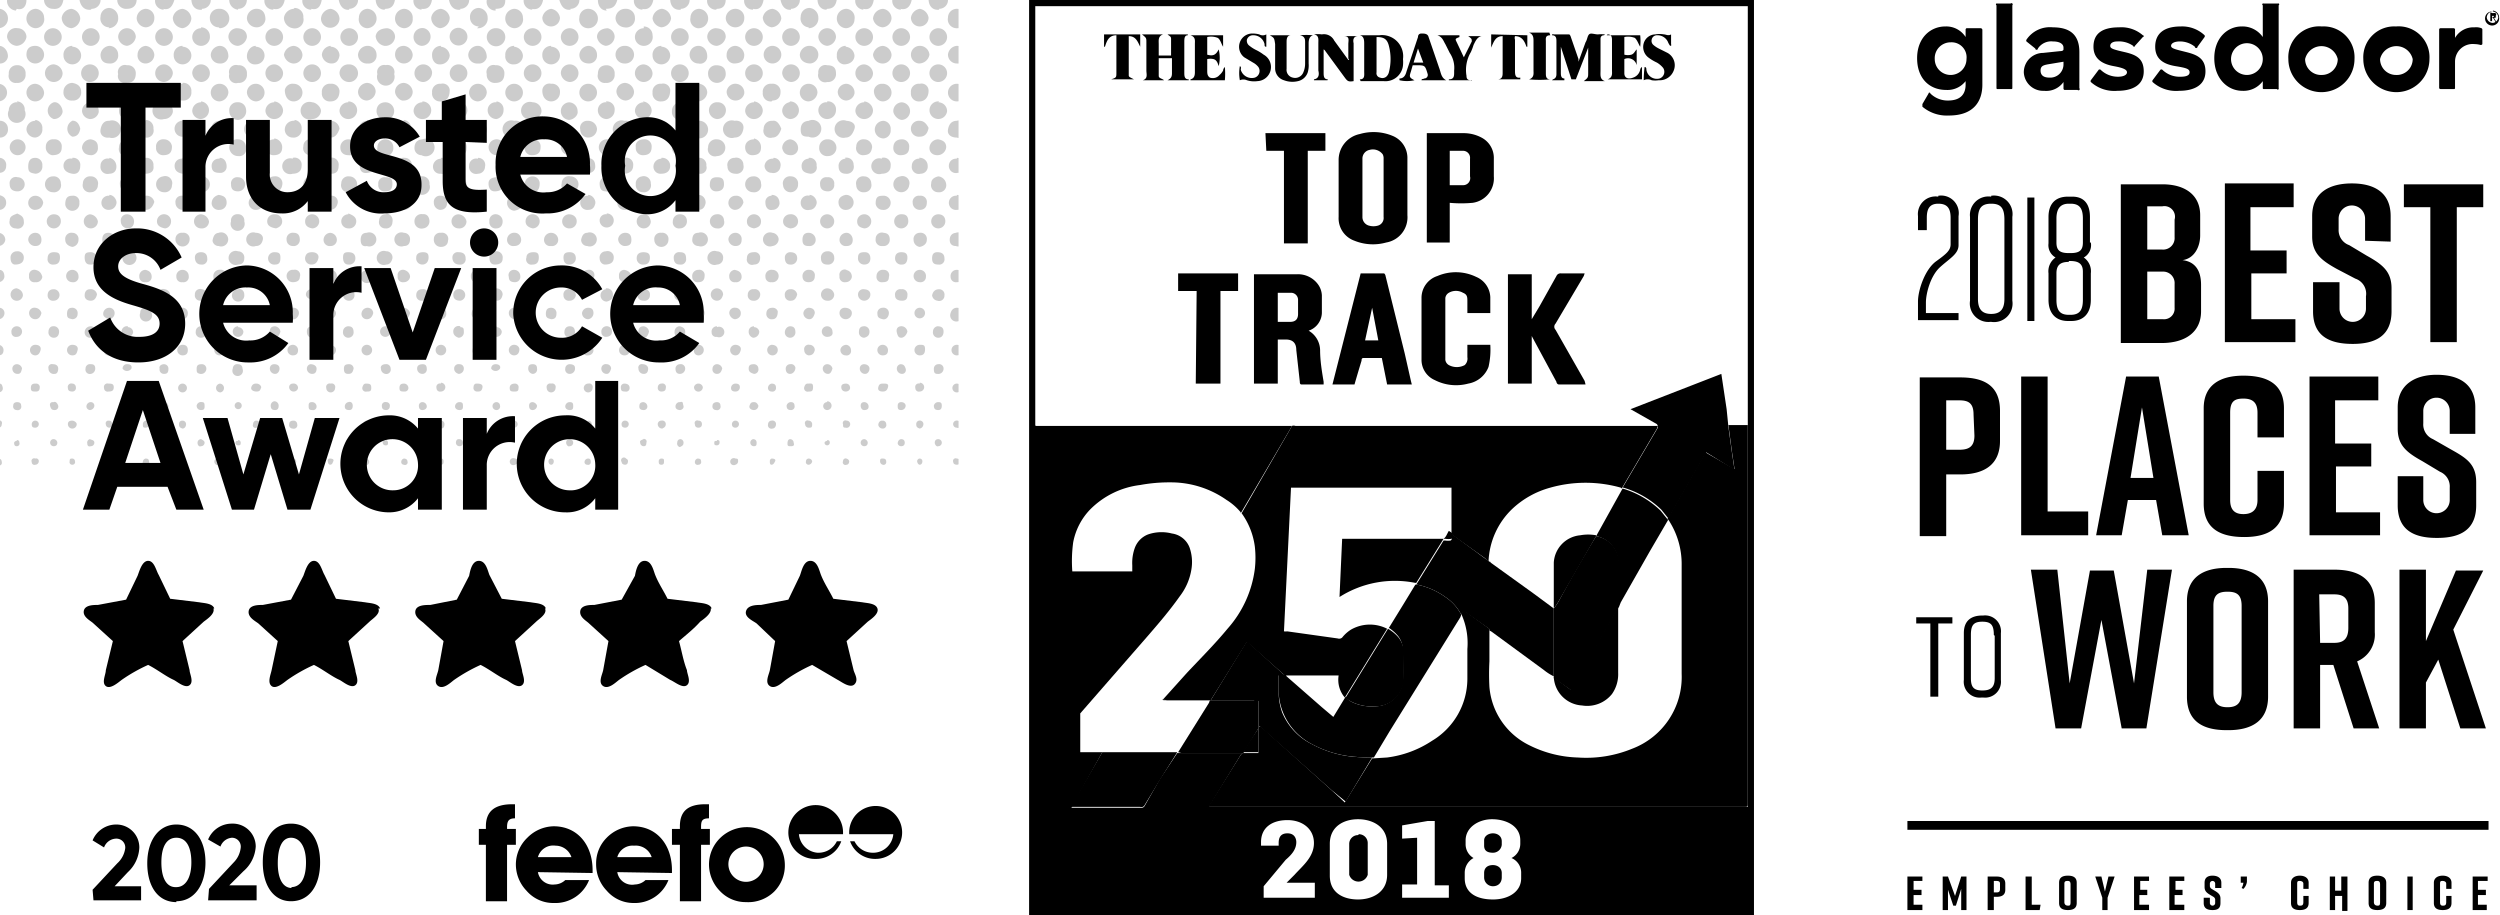 <svg id="Layer_1" data-name="Layer 1" xmlns="http://www.w3.org/2000/svg" viewBox="0 0 283.5 103.8"><defs><clipPath id="clip-path"><path fill="none" d="M-.1 0h108.8v59.6H-.1z"/></clipPath></defs><g id="r"><path class="cls-2" d="M282.7 1.5a.4.4 0 01.3 0 .2.2 0 010 .3.2.2 0 010 .2.2.2 0 01-.2 0l.3.5h-.1l-.3-.5h-.1v.4h-.2v-1zm0 .4a.1.1 0 00.1 0 .1.1 0 000-.1h-.2V2z"/><path class="cls-2" d="M282.7 1.3a.7.7 0 01.6.7.7.7 0 01-.6.6.7.7 0 01-.7-.6.7.7 0 01.7-.7m0 0a.8.8 0 10.7.7.8.8 0 00-.7-.8z"/></g><path class="cls-2" d="M247.5 29.5c1.6.2 2.1 1.4 2.1 2.8v3c0 2.3-1.7 3.6-4.5 3.6h-4.6v-18h4.7c2.7 0 4.3 1.3 4.3 3.5v2.3c0 1.2-.6 2.6-2 2.8zm-4-1.2h1.7a1.3 1.3 0 001.4-1.4v-2a1.2 1.2 0 00-1.4-1.5h-1.7zm1.8 2.5h-1.8v5.4h1.8a1.2 1.2 0 001.3-1.3v-2.7a1.3 1.3 0 00-1.3-1.4zM252.3 38.8v-18h7.8v2.7h-4.9v4.9h4.1V31h-4v5.2h5v2.6zM268.2 27.3v-2.5a1.5 1.5 0 10-3 0V26a1.8 1.8 0 001.2 1.8l2 1.2c1.8 1 2.8 1.8 2.8 3.7v2.6c0 2.7-1.7 3.7-4.4 3.7-2.8 0-4.5-1-4.5-3.7V32h3V35a1.5 1.5 0 103 0v-1.4a1.8 1.8 0 00-1.2-2l-2.1-1.1c-1.8-1-2.8-1.8-2.8-3.7v-2.3c0-2.7 2-3.7 4.5-3.7s4.4 1 4.4 3.7v2.9zM281.6 23.5h-3v15.3h-3V23.5h-3v-2.6h9zM226.8 46.5V50c0 2.7-1.8 3.8-4.5 3.8h-1.6v7h-3v-18h4.6c2.8 0 4.5 1 4.5 3.8zm-3 .5c0-1.3-.6-1.6-1.6-1.6h-1.5V51h1.5c1 0 1.7-.3 1.7-1.6zM236.8 60.7h-7.6v-18h3V58h4.6zM244.5 56.7h-3.2l-.7 4h-2.9l3.4-18h3.7l3.4 18h-3zm-.3-2.5l-1.3-8-1.3 8zM259 57.1c0 2.8-1.8 3.8-4.5 3.8-2.8 0-4.6-1-4.6-3.8V46.3c0-2.6 1.8-3.7 4.5-3.7 2.8 0 4.6 1 4.6 3.7v3.3h-3v-2.8c0-1.2-.6-1.6-1.6-1.6s-1.5.3-1.5 1.6v9.9c0 1.2.6 1.6 1.5 1.6s1.6-.4 1.6-1.6v-3.3h3zM261.9 60.7v-18h7.8v2.7h-4.9v4.9h4.1v2.6h-4v5.2h5v2.6zM277.8 49.2v-2.6a1.5 1.5 0 10-3 0V48a1.8 1.8 0 001.1 1.8l2.1 1.2c1.8 1 2.8 1.7 2.8 3.7v2.6c0 2.7-1.7 3.7-4.4 3.7h-.1c-2.7 0-4.4-1-4.4-3.7V54h2.9v2.7a1.5 1.5 0 103 0v-1.4a1.8 1.8 0 00-1.1-1.8l-2-1.2c-1.8-1-2.8-1.8-2.8-3.7v-2.4c0-2.6 2-3.7 4.4-3.7 2.5 0 4.4 1 4.4 3.7v3zM243.4 82.6h-2.8l-2.3-12.3-2.3 12.3h-2.9l-2.8-18h3l1.4 12.9 2.3-12.8h2.7l2.3 12.8 1.5-12.9h2.8zM252.5 64.4h.2c2.7 0 4.5 1.1 4.5 3.8V79c0 2.7-1.8 3.8-4.5 3.8h-.2c-2.7 0-4.5-1-4.5-3.8V68.2c0-2.7 1.8-3.8 4.5-3.8zm.1 15.8c1 0 1.6-.4 1.6-1.7v-9.8c0-1.3-.6-1.6-1.6-1.6s-1.6.3-1.6 1.6v9.8c0 1.3.6 1.7 1.6 1.7zM266.9 82.6l-2.3-7.2h-1.5v7.2h-3v-18h4.6c2.8 0 4.6 1.1 4.6 3.8v3.3a3.3 3.3 0 01-2 3.3l2.5 7.6zm-3.8-9.7h1.6c1 0 1.6-.4 1.6-1.7V69c0-1.3-.7-1.6-1.6-1.6H263zM279 82.6l-2.5-7.8-1.4 2.6v5.2h-3v-18h3v8.1l3.4-8h3.1l-3.4 6.7 3.7 11.2zM217.3 70.7h1.6V79h.9v-8.3h1.6V70h-4.1v.8zM224.9 69.8h-.1c-1.4 0-2.1.7-2.1 2v5.3a1.8 1.8 0 002 2h.2a1.8 1.8 0 002-2v-5.3a1.8 1.8 0 00-2-2zm1.3 2.3v4.8c0 1-.4 1.4-1.4 1.4s-1.3-.4-1.3-1.4V72c0-1.1.3-1.5 1.3-1.5s1.3.4 1.3 1.5z"/><path id="wordmark" class="cls-2" d="M224.7 3.2H223a.2.2 0 00-.1.2v.8a2.6 2.6 0 00-2.3-1.2c-1.7 0-3.2 1.3-3.2 3.6s1.4 3.6 3.3 3.6a2.6 2.6 0 002.2-1v.4c0 1-.5 1.8-2 1.8a2.8 2.8 0 01-2-.8.1.1 0 00-.2 0l-.7 1.2v.3a4.3 4.3 0 003 1c2.9 0 3.8-1.7 3.8-3.5V3.4a.2.2 0 00-.2-.2zm-3.5 5.3a1.8 1.8 0 01-1.8-1.8 1.8 1.8 0 011.8-1.9 1.7 1.7 0 011.8 1.9 1.8 1.8 0 01-1.8 1.8zm7-8V10a.1.1 0 01-.1.1h-1.6a.1.1 0 01-.1-.1V.6a.1.1 0 01.1-.2h1.5a.1.1 0 01.2.2zm4.6 2.6a3.2 3.2 0 00-3 1.4.2.2 0 000 .2l1 .8a.1.1 0 00.3 0 1.8 1.8 0 011.7-.8c.8 0 1.2.3 1.2.7v.2c0 .1-.1.2-.4.2l-1.9.2a2.2 2.2 0 00-2.2 2.2 2.2 2.2 0 002.3 2.1 2.4 2.4 0 002.2-1v.7a.2.2 0 00.1.2h1.5a.1.1 0 00.2-.2V5.9c0-1.9-1-2.8-3-2.8zm1.2 4.2a1.5 1.5 0 01-1.6 1.5c-.7 0-1-.3-1-.8s.3-.6.8-.7L234 7zm9.1.8c0 1.5-1.2 2.2-3 2.2a4 4 0 01-3-1 .2.2 0 010-.2l.9-1.2a.2.2 0 01.2 0 2.8 2.8 0 002 .8c.6 0 1-.2 1-.5s-.4-.5-1.5-.7-2.3-.7-2.3-2.2 1-2.2 2.9-2.2a3.7 3.7 0 012.7.9.1.1 0 010 .2l-.9 1a.1.1 0 01-.2 0 2.8 2.8 0 00-1.8-.5c-.5 0-.8.2-.8.5s.3.4 1.6.7 2.2.7 2.2 2.2zm7 0c0 1.5-1.2 2.2-3 2.2a4 4 0 01-3-1 .2.2 0 010-.2l.9-1.2a.2.2 0 01.2 0 2.8 2.8 0 002.1.8c.5 0 1-.1 1-.5s-.4-.5-1.6-.7-2.3-.7-2.3-2.2 1-2.3 2.9-2.3a3.7 3.7 0 012.7 1 .2.2 0 010 .2l-.8 1.1a.1.1 0 01-.3 0 2.7 2.7 0 00-1.7-.6c-.6 0-1 .2-1 .5s.5.4 1.7.7 2.2.7 2.2 2.2zm8.2-7.7h-1.6a.1.1 0 00-.1.2v3.6a2.8 2.8 0 00-2.4-1.2c-1.6 0-3.1 1.3-3.1 3.6s1.5 3.7 3.2 3.7a2.7 2.7 0 002.3-1.1v.8a.1.1 0 00.1.1h1.5a.1.1 0 00.2-.1V.6a.1.1 0 00-.1-.2zm-3.5 8.1a1.8 1.8 0 01-1.8-1.8 1.8 1.8 0 113.6 0 1.8 1.8 0 01-1.8 1.8zm8.5-5.5a3.5 3.5 0 00-3.8 3.7 3.7 3.7 0 007.5 0 3.5 3.5 0 00-3.7-3.7zm0 5.5a1.8 1.8 0 01-1.9-1.8 1.9 1.9 0 013.7 0 1.8 1.8 0 01-1.8 1.8zm8.4-5.5a3.5 3.5 0 00-3.7 3.7 3.7 3.7 0 007.5 0 3.5 3.5 0 00-3.8-3.7zm0 5.5a1.8 1.8 0 01-1.8-1.8 1.9 1.9 0 013.7 0 1.8 1.8 0 01-1.9 1.8zm9.8-5.1a.2.2 0 00-.1-.2 1.7 1.7 0 00-.8-.1 2.4 2.4 0 00-2.2 1.2v-1a.2.2 0 00-.2-.1h-1.4a.2.2 0 00-.2.1V10a.2.2 0 00.2.1h1.5a.1.1 0 00.1-.1V7a2 2 0 012.2-2 2.7 2.7 0 01.7.1.2.2 0 00.2-.1z"/><path class="cls-2" d="M216.3 103.2v-3.8h1.7v.5h-1v1h.9v.6h-.9v1.1h1v.6zM221.8 102.7h-.3l-.6-1.8v2.3h-.6v-3.8h.6l.8 2.2.7-2.2h.6v3.8h-.6v-2.4zM227.4 100.2v.7c0 .6-.4.8-1 .8h-.3v1.5h-.7v-3.8h1c.6 0 1 .2 1 .8zm-.6 0c0-.2-.1-.3-.4-.3h-.3v1.3h.3c.3 0 .4-.1.4-.4zM231.3 103.2h-1.6v-3.8h.7v3.2h1zM234.5 99.3c.6 0 1 .2 1 .8v2.3c0 .6-.4.8-1 .8s-1-.2-1-.8v-2.3c0-.6.4-.8 1-.8zm0 3.4c.2 0 .3 0 .3-.4v-2c0-.3-.1-.4-.3-.4s-.4 0-.4.3v2.1c0 .3.2.4.4.4zM239 103.2h-.6v-1.4l-.8-2.4h.7l.4 1.7.4-1.7h.7l-.8 2.4zM242 103.2v-3.8h1.7v.5h-1v1h.8v.6h-.9v1.1h1.1v.6zM246 103.2v-3.8h1.7v.5h-1v1h.8v.6h-.9v1.1h1.1v.6zM251.2 100.7v-.5a.3.3 0 00-.3-.3.3.3 0 00-.3.3v.3a.4.4 0 00.2.3l.5.3c.3.2.5.4.5.8v.5c0 .6-.3.8-.9.8-.6 0-1-.2-1-.8v-.6h.7v.6a.3.3 0 00.3.3.3.3 0 00.3-.3v-.3a.4.4 0 00-.2-.4l-.5-.3c-.3-.2-.5-.4-.5-.8v-.5c0-.6.4-.8.9-.8s1 .2 1 .8v.6zM254.8 100a1.4 1.4 0 01-.4.8l-.2-.1a1.5 1.5 0 00.2-.6h-.3v-.7h.7zM261.8 102.4c0 .6-.4.8-1 .8s-1-.2-1-.8v-2.3c0-.5.4-.8 1-.8s1 .3 1 .8v.7h-.6v-.6c0-.2-.2-.3-.4-.3s-.3 0-.3.3v2.1c0 .3.1.4.3.4s.4 0 .4-.4v-.7h.6zM264.8 99.4v1.6h.7v-1.6h.7v3.9h-.6v-1.7h-.8v1.6h-.6v-3.8zM269.6 99.3c.5 0 1 .2 1 .8v2.3c0 .6-.4.8-1 .8s-1-.2-1-.8v-2.3c0-.6.4-.8 1-.8zm0 3.4c.2 0 .3 0 .3-.4v-2c0-.3-.1-.4-.3-.4s-.4 0-.4.3v2.1c0 .3.2.4.4.4zM273 103.2v-3.8h.6v3.8zM278 102.4c0 .6-.4.8-1 .8s-1-.2-1-.8v-2.3c0-.5.4-.8 1-.8s1 .3 1 .8v.7h-.6v-.6c0-.2-.2-.3-.4-.3s-.3 0-.3.3v2.1c0 .3.1.4.3.4s.4 0 .4-.4v-.7h.6zM280.4 103.2v-3.8h1.7v.5H281v1h.9v.6h-.9v1.1h1v.6zM216.3 93.1h65.9v1h-65.9zM219.8 22.3a2 2 0 00-2.3 2.2v1.6h1v-1.4c0-1 .3-1.6 1.3-1.6s1.4.5 1.4 1.6v3c0 .7-.5 1.1-1.6 1.9-1.3.9-2.1 3.3-2.1 4.6v2.1h4.6v-.8h-3.7v-1.2c0-1 .5-3 1.6-4s2.1-1.5 2.1-2.5v-3.3a2 2 0 00-2.3-2.3zM225.8 22.3a2.1 2.1 0 00-2.4 2.3v9.5a2.1 2.1 0 002.3 2.4h.1a2.1 2.1 0 002.4-2.4v-9.5a2.1 2.1 0 00-2.4-2.4zm1.5 2.6v9c0 1.2-.5 1.7-1.5 1.7s-1.5-.5-1.5-1.7v-9c0-1.3.4-1.8 1.5-1.8s1.5.5 1.5 1.8zM230.2 22.4h-.3v14h.8v-14h-.5zM237 27.5v-2.9c0-1.5-.7-2.3-2-2.3h-.5c-1.4 0-2.2.8-2.2 2.3v3a1.6 1.6 0 00.8 1.6 1.9 1.9 0 00-.8 1.8V34c0 1.5.8 2.4 2.2 2.4h.4c1.4 0 2.2-.9 2.2-2.4V31a1.9 1.9 0 00-.8-1.8 1.6 1.6 0 00.8-1.7zm-2.4 2.1h.2c1 0 1.4.4 1.4 1.2V34c0 1.2-.4 1.7-1.4 1.7h-.2c-1 0-1.4-.5-1.4-1.7v-3c0-.9.4-1.3 1.4-1.3zm.2-.9h-.2c-1 0-1.4-.3-1.4-1.2v-2.7c0-1.2.5-1.7 1.4-1.7h.2c1 0 1.4.5 1.4 1.7v2.7c0 .9-.4 1.2-1.4 1.2zM117 0v48.3-48s-.2-.2 0-.3z"/><path class="cls-3" d="M137 91.5l3.7-5.9.2-.2h1.8v-3h.3l8 7.2 1.5 1.4 3.1-5h.1l1.6-.1a11.9 11.9 0 005.1-1.9 8.2 8.2 0 004-7v-3.4a8 8 0 00-.7-4 1.5 1.5 0 01.3-.4l2.9 2.1V75a27.4 27.4 0 000 2.9 8.1 8.1 0 004.5 6.6 13.1 13.1 0 005.5 1.4 13.7 13.7 0 006.2-1 8.7 8.7 0 005.6-8.5V64.1a9.1 9.1 0 00-1.6-5.3l4.3-7.5 3.3 1.9-.3-2-.4-3h2.2v42.9c0 .4 0 .4-.5.4h-60.6z"/><path class="cls-3" d="M140.8 58.2l5.6-9.7.1-.2a.6.6 0 01.4 0H188l-.1.3-4 6.8-.1-.1a14.7 14.7 0 00-8 0 10.2 10.2 0 00-4.3 2.4 8.7 8.7 0 00-2.7 6l-.4-.4-3.8-2.7v-5.3h-18.2l-.8 16.3a3.1 3.1 0 00.4 0l5.7.8a.5.5 0 00.5-.1 4 4 0 011-.9 4.3 4.3 0 014.1-.1l-1.6 2.6-3.2 5.2a3.1 3.1 0 01-.7-2.5H145.7l-4.3-3.8-4.1 6.6h-5l-.4-.1 2.7-3c1.6-1.7 3.2-3.3 4.6-5a12.6 12.6 0 003.1-6.8 11.2 11.2 0 000-2.5 8.3 8.3 0 00-1.5-3.8z"/><path class="cls-2" d="M184 55.3l4-6.8v-.2l-.1-.2-3-1.7 10.3-4 .6 4 .2 2 .4 2.9.3 2-3.2-2-4.3 7.5-.8-1a10.4 10.4 0 00-4.3-2.5zM148.4 37.5a2.6 2.6 0 011.3 2.2c0 1.2.2 2.4.4 3.6v.3h-2.5c-.2 0-.2-.2-.2-.3l-.4-3.6c0-.8-.4-1.2-1.2-1.2h-.9v5h-2.7V31.1H147.1a2.8 2.8 0 012.4 1.2 2.3 2.3 0 01.4 1.2v2a2.2 2.2 0 01-1.5 2zm-3.5-4.4v3.4H146.3c.6 0 .9-.3.9-.9V34a.8.8 0 00-.8-.8h-1.5zM179.8 43.6h-3c-.2 0-.3-.2-.3-.3l-2.7-5-.1-.2v5.4H171V31.1h2.7v5.1l.9-1.5 1.9-3.4a.5.5 0 01.5-.3h2.7l-.1.3-3.2 5.4a.5.5 0 000 .7l3.3 5.8zM159.6 21.4v3a2.9 2.9 0 01-2.4 3.1 5.6 5.6 0 01-3.6-.2 2.7 2.7 0 01-1.8-2.7v-6.4a3 3 0 012.4-3 5.6 5.6 0 013.7.2 2.7 2.7 0 011.7 2.6v3.4zm-2.7 0V18a1 1 0 00-.1-.5 1.4 1.4 0 00-1.5-.5 1 1 0 00-.8 1v6.6a1 1 0 00.8 1 1.8 1.8 0 00.9 0 .9.9 0 00.7-1zM160.1 43.6h-2.8l-.6-3h-2.1c-.2 0-.2.2-.2.3a168 168 0 00-.8 2.7h-2.5l3.2-12.6h2.5c.2 0 .2 0 .3.2l2.2 8.9.7 3.1zm-3.8-5l-.7-3.7-.8 3.7zM164.4 23v4.5h-2.6V15.1h4.2a4.3 4.3 0 012 .5 2.6 2.6 0 011.4 2.4v2a2.8 2.8 0 01-2.4 3 14 14 0 01-2.6 0zm0-2h1.5a.8.8 0 00.8-1v-2a.8.8 0 00-.8-.9h-1.5zM169 35.5h-2.6v-1.3c0-.5 0-.8-.5-1a1.6 1.6 0 00-1.6 0 .8.8 0 00-.4.6v7a.8.8 0 00.4.6 1.9 1.9 0 001.8 0 1 1 0 00.3-.9v-1.4h2.6a8.7 8.7 0 01-.2 2.5 3 3 0 01-2.3 1.9 5.3 5.3 0 01-3.8-.4 2.5 2.5 0 01-1.5-2.3v-7a2.6 2.6 0 011.8-2.5 5.3 5.3 0 014.4.1 2.6 2.6 0 011.6 2.3v1.8zM143.5 15.1h6.8v2h-2v10.5h-2.7V17.1h-2zM135.7 33h-2.1v-2h6.8v2h-2v10.5h-2.8zM177.4 9.1H176l.1-.1c.3-.1.4-.3.4-.6V4.7c0-.3 0-.7-.5-.7 0-.2.2-.1.2-.1h1.6c.2 0 .2 0 .3.2l.9 2.6V7l.8-2.2c.2-.3.2-.7.4-.9s.6 0 1 0a4.3 4.3 0 01.8 0l-.1.1c-.3 0-.4.2-.4.4V8c0 .5-.1 1 .5 1.2h-2.4c.5-.4.5-.4.5-1V5.4L178.7 9h-.5L177 5.3v2.9c0 .3 0 .7.4.7v.2zM129.6 9.1c.6-.2.4-.7.4-1.1V4.8c0-.5 0-.5-.5-.9h2.4c-.6.2-.5.7-.5 1.1v1.3h1.4V4.4c0-.3-.2-.3-.4-.5h2.3V4c-.4 0-.4.4-.4.8v3.4c0 .4 0 .8.5.8v.1h-2.4c.4-.2.5-.4.5-.8V6.6h-1.5v2c0 .3.4.3.6.5zM154.2 9c.6 0 .5-.5.5-.9V5c0-.4 0-.9-.5-1h2.2a2.4 2.4 0 012.7 2.7 3.7 3.7 0 010 .7 2 2 0 01-2.2 1.8h-2.6zm1.9-4.8v4a.5.5 0 00.4.6.7.7 0 00.7-.1 1 1 0 00.3-.5 6 6 0 000-3c-.2-.8-.6-1-1.4-1zM150.5 9.1H149a.3.3 0 000-.1c.6-.1.6-.6.5-1V4.9c0-.4.1-.9-.5-1a3.3 3.3 0 01.9 0 1.3 1.3 0 011.4.7l1.6 2.2c.2 0 0-.1 0-.2V5c0-.4.2-.9-.5-.9h1.6c-.5 0-.6.4-.5.8v4.3c-.6.1-.7 0-1-.4l-2.2-3a.5.5 0 00-.2-.2v2.6c0 .4 0 .8.5.8-.1.1-.1.1 0 .2zM135 4h3.7v1.3c-.2-.3-.3-.8-.6-1a2 2 0 00-1.2-.1v2c.7.2 1 0 1.3-.6a3.9 3.9 0 010 1.9c-.1-.3-.2-.7-.6-.8a1.6 1.6 0 00-.7 0V8c0 .3 0 .6.3.8a1 1 0 001.1-.3 1.7 1.7 0 00.4-.5.6.6 0 01.2-.4 8.5 8.5 0 010 1.5H135V9c.4-.1.5-.4.5-.8V5c0-.4.1-.8-.5-1zM164 9.1h-2.8c0-.2.2-.1.3-.2a.4.4 0 00.4-.5c-.3-1-.3-1-1.3-1h-.4l-.2.7c-.2.6-.2.7.4 1a3.9 3.9 0 01-1.7 0v-.2c.5 0 .7-.4.8-.8l1.3-3.9c0-.2.1-.4.4-.4s.7 0 .8.4l1.2 3.5c.2.5.2 1.1.8 1.4zm-3.7-2h1.1l-.6-1.6zM182.2 4h3.8a6.3 6.3 0 010 1.3c-.2-.3-.3-.7-.6-1a2.1 2.1 0 00-1.2-.1v2a1.6 1.6 0 00.8 0c.3-.1.4-.4.6-.6v1.8a1 1 0 00-1.4-.7v1.6c0 .6.5.7 1 .5a1.2 1.2 0 00.8-.9.4.4 0 01.2-.3V9h-3.9c.6-.2.5-.7.5-1V4.6c0-.3 0-.7-.5-.7zM144 4h2.4c-.5 0-.5.5-.5.8v3a.9.9 0 00.7 1 1 1 0 001.2-.6 2.5 2.5 0 00.2-1V4.8c0-.3 0-.7-.6-.8a8 8 0 011.5 0c-.4.1-.5.5-.5.9v2.3a2.8 2.8 0 01-.1 1 1.5 1.5 0 01-1.1 1 2.7 2.7 0 01-1.6-.1 1.4 1.4 0 01-1-1.3v-2V5c-.1-.7-.1-.7-.6-1zM166.9 9.1h-2.6V9c.6 0 .6-.4.6-.8V8a3 3 0 00-.5-2l-.5-1c-.2-.3-.3-.8-.9-1h2.5v.2c-.5.2-.5.2-.3.6l.8 1.7.9-1.8c0-.3 0-.3-.4-.6h1.5c-.5.1-.7.6-.9 1a6.5 6.5 0 01-.3.8 4 4 0 00-.5 2.7c0 .3.1.5.5.5v.1zM173.2 4v1.3h-.1c-.2-.6-.5-1.2-1.3-1.2a.6.6 0 000 .4V8c0 .4 0 .9.6.8V9h-2.6c.5 0 .6-.3.6-.7V4.1c-.8 0-1 .6-1.3 1.3V3.9zM143.6 3.8v1.5c-.2 0-.2-.1-.2-.3a1.3 1.3 0 00-1.3-1 .7.7 0 00-.7.5.7.7 0 00.3.7 4 4 0 00.8.5 5 5 0 01.8.5 1.6 1.6 0 01-.7 3 2.7 2.7 0 01-1.2-.1 1 1 0 00-.8 0 4.3 4.3 0 010-1.6c.2.1.1.3.1.4a1.3 1.3 0 001.6.9.8.8 0 00.4-1.2 1.9 1.9 0 00-.6-.5l-1-.6a1.5 1.5 0 01-.5-1.7 1.5 1.5 0 011.4-1 3 3 0 01.8.1.8.8 0 00.8 0zM125.2 3.9h4.1v1.4c-.3-.6-.5-1.2-1.3-1.2v4.4c0 .2 0 .2.6.5H126c.6-.2.6-.2.6-.8V4c-.9 0-1.1.7-1.3 1.3h-.1zM186.4 9.2a11.3 11.3 0 01.1-1.6c.2 0 .2.2.2.3a1.2 1.2 0 001.5 1 .8.8 0 00.4-1.2 2.7 2.7 0 00-.7-.6 5.3 5.3 0 01-1-.6 1.5 1.5 0 01-.5-1.6 1.4 1.4 0 011.3-1 2.8 2.8 0 011 0c.2 0 .5.2.8 0V5a.3.3 0 010 .2c-.2 0-.2-.2-.3-.3a1.3 1.3 0 00-1.3-.9.6.6 0 00-.6.5.6.6 0 00.2.6 2.9 2.9 0 00.6.4l1 .5a1.6 1.6 0 01.7 2 1.7 1.7 0 01-1.7 1.1 2.6 2.6 0 01-.8 0 1 1 0 00-.9 0zM175.8 4c-.6 0-.5.4-.5.7v3.6c0 .3 0 .7.5.7a13 13 0 01-2.4 0c.6-.2.5-.7.5-1V4.7c0-.4 0-.8-.5-1h2.3zM146.5 48.4z"/><path class="cls-3" d="M125 85.3h8.5l-2 3.2-1.7 2.8a.4.4 0 01-.5.2H121.4z"/><path class="cls-4" d="M133.6 85.3l3.5-5.6.1-.3h5a.7.7 0 01.5 0v3.2l-1.7 2.8h-7z"/><path class="cls-2" d="M122.5 80.9zM121.6 64.8zM122.5 85.3z"/><path class="cls-4" d="M152.6 79a1.8 1.8 0 00.7.6 5.1 5.1 0 002.6.5 3.2 3.2 0 003.2-3c.1-1 0-2.1 0-3.2a2.9 2.9 0 00-.5-1.7 4.6 4.6 0 00-1.1-1l1.6-2.6 1.4-2.3h.2a8.3 8.3 0 013.2 1.4 5.3 5.3 0 011.8 2 1.5 1.5 0 01-.1.3l-8 12.9-1.8 3h-.1a22.4 22.4 0 01-2.3-.1 12.3 12.3 0 01-4.6-1.4 7 7 0 01-3.3-3.6 6.9 6.9 0 01-.5-2.3v-2h.8l.1.2 4 3.5 1.3 1.1z"/><path class="cls-2" d="M145.7 76.6h-.7v1.9a6.9 6.9 0 00.4 2.3 7 7 0 003.4 3.6 12.3 12.3 0 004.5 1.4 22.4 22.4 0 002.3.1l-3 5-1.6-1.3-8-7.1c-.1-.1-.2-.2-.3 0v-3a.7.7 0 00-.5-.1h-4.9l4.1-6.7z"/><path class="cls-4" d="M176.2 76.7a6 6 0 01-1.1-.7l-6-4.4-.2-.1v-.1-.5-7.2l5 3.6 2.3 1.7v7.5a2.5 2.5 0 010 .2z"/><path class="cls-2" d="M169 63.7v7.7l-3-2.1a1.5 1.5 0 00-.3.4 5.3 5.3 0 00-1.8-2 8.3 8.3 0 00-3.2-1.4h-.1l3.1-5h.2a2.2 2.2 0 00.6 0c.3-.2 0-.5.2-.7l3.8 2.8.4.3z"/><path class="cls-4" d="M189.2 58.9l-2.1 3.6-3.3 5.8-.2.5h-.1v-5a3.1 3.1 0 00-2.5-3l3-5.4a10.4 10.4 0 014.3 2.5l.8 1z"/><path class="cls-2" d="M141 85.3c.5-1 1.1-1.8 1.7-2.7v2.7zM157.4 71.3a4.6 4.6 0 011.2 1 2.9 2.9 0 01.6 1.6v3.2a3.2 3.2 0 01-3.3 3 5.1 5.1 0 01-2.6-.5 1.8 1.8 0 01-.7-.5l3.2-5.2zM163.7 61.1c.3-.2.4-.6.6-.9l.3.2.1.1c-.1.2.1.5-.1.6a2.2 2.2 0 01-.7 0h-.2zM137.2 79.4H132s-.3 0-.1-.1h4.9l.4.1zM181 60.8a3.1 3.1 0 012.6 3v5l-5.4 9.5-2-1.4v-.1a2.5 2.5 0 000-.3V69a6.4 6.4 0 00.6-.9q2-3.7 4.2-7.3z"/><path class="cls-2" d="M176.2 76.8l1.9 1.4 5.4-9.4v7.5a3.9 3.9 0 01-.7 2.4 3.6 3.6 0 01-3.4 1.3 3.4 3.4 0 01-3.2-3.2z"/><path class="cls-3" d="M163.7 61.1l-3.1 5h-.1a11.7 11.7 0 00-8.6 1.6l.3-6.6z"/><path class="cls-2" d="M181 60.8l-4.2 7.3a6.4 6.4 0 01-.6.9v-5.2a3.3 3.3 0 013-3.1 5 5 0 011.8 0z"/><path class="cls-2" d="M198.6 103.5H117V.3h81.6zm-81.5-.1h81.4V.4H117z"/><path class="cls-2" d="M198.9 103.8h-82.2V0h82.2zm-81.5-.7h80.8V.7h-80.8z"/><path class="cls-2" d="M154 94.7a1 1 0 00-1 1v3.5a1.1 1.1 0 002.1 0v-3.6a1 1 0 00-1-1zM169.3 98.1c-.6 0-1 .3-1 .9v.5a1 1 0 001 1c.6 0 1-.4 1-1V99c0-.6-.5-.9-1-.9zM169.3 96.7a1 1 0 001-.9v-.4c0-.6-.5-.9-1-.9s-1 .3-1 .8v.6c0 .6.4.8 1 .8z"/><path class="cls-2" d="M197.7 91.5h-60.3-.3l3.6-5.9.2-.2h-7.4l-2 3-1.7 3a.4.4 0 01-.4.2h-7.9l3.5-6.3h-2.5V81v-.1l7.5-8.6c1.3-1.5 2.6-3 3.8-4.7a6.7 6.7 0 001.3-3 5 5 0 00-.2-2.5 2.5 2.5 0 00-2-1.6 4.7 4.7 0 00-2.7.1 2.6 2.6 0 00-1.5 1.5 5 5 0 00-.3 2v.7h-6.8a15.7 15.7 0 01.1-3.3 7.3 7.3 0 011.9-3.7 9.6 9.6 0 015.7-2.8 18.1 18.1 0 013.5-.3 11 11 0 016.3 2 6.6 6.6 0 011.6 1.4v.1l5.7-9.7.1-.2h-29a.2.2 0 00-.3.2v54.9h81.1V92.2c0-.8.1-.7-.6-.7zm-48.6 10.3h-5.8v-1.3l2.5-3c.7-.6 1.2-1.2 1.2-2 0-.4-.2-1-1-1s-1 .5-1 1.1v.3h-2v-.4c0-1.7 1.3-2.5 3-2.5s3 1 3 2.6-1.3 2.6-2.2 3.6l-.9.9h3.2zm8.2-2.6c0 2-1.7 2.8-3.3 2.8s-3.2-.7-3.2-2.7v-3.6c0-2 1.6-2.8 3.2-2.8s3.3.8 3.3 2.8zm7 2.6H159v-1.5h1.7V95l-1.7.1v-1.5l2.9-.5h.8v7.3h1.6zm8.2-2.2c0 1.5-1.4 2.4-3.2 2.4s-3.2-.7-3.2-2.4V99a1.9 1.9 0 011-1.7 1.8 1.8 0 01-.9-1.6v-.4c0-1.5 1.5-2.4 3-2.4s3.2.7 3.2 2.4v.4a1.8 1.8 0 01-1 1.6 1.8 1.8 0 011.1 1.6z"/><g clip-path="url(#clip-path)" opacity=".2"><path class="cls-2" d="M14.4 1c.7 0 1.1-.4 1.1-1.1h-2.2A1 1 0 0014.4 1zM81.3 1c.7 0 1-.4 1-1.1h-2.1a1 1 0 001 1.2zM43.7 1c.7 0 1-.4 1.1-1.1h-2.2c0 .7.4 1.2 1 1.2zM93.8 1c.7 0 1-.4 1.1-1.1h-2.2c0 .7.4 1.2 1 1.2zM56.2 1C57 1 57.3.7 57.3 0h-2.1a1 1 0 001 1.2zM110.5 1c.8 0 1.1-.4 1.2-1.1h-2.2a1 1 0 001 1.2zM27 1c.6 0 1-.4 1-1.1H26a1.1 1.1 0 001 1.2zM1.9 1C2.6 1.2 3 .7 3 0H.8a1.1 1.1 0 001 1.2zM68.7 1C69.5 1 69.8.7 70 0h-2.2c0 .7.4 1.2 1 1.2zM6 1c.8.1 1.1-.4 1.2-1.1H5A1 1 0 006 1zM10.4 1a1 1 0 001-1.1H9c.1.7.5 1.3 1.3 1.2zM18.5 1c.8.2 1.1-.4 1.3-1.1h-2.2a1 1 0 001 1.2zM22.9 1a1 1 0 001-1.1h-2.2c0 .7.4 1.3 1.2 1.2zM31 1c.8.2 1.2-.4 1.3-1.1H30a1 1 0 001 1.2zM35.3 1c.8.2 1.1-.4 1.2-1.1h-2.2a1 1 0 001 1.2zM39.6 1a1 1 0 001-1.1h-2.2c.1.7.5 1.3 1.2 1.2zM47.8 1c.8.1 1.1-.4 1.2-1.1h-2.1a1 1 0 00.9 1.2zM52.2 1a1 1 0 001-1.1h-2.3c.1.7.5 1.3 1.3 1.2zM60.3 1c.8.2 1.2-.4 1.3-1.1h-2.2a1 1 0 001 1.2zM64.7 1a1 1 0 001-1.1h-2.3c.2.7.5 1.3 1.3 1.2zM72.8 1c.8.2 1.2-.4 1.3-1.1h-2.2a1 1 0 001 1.2zM77.2 1a1 1 0 001-1.1H76c0 .7.4 1.3 1.2 1.2zM85.4 1c.8.2 1.1-.4 1.2-1.1h-2.2a1 1 0 001 1.2zM89.7 1a1 1 0 001-1.1h-2.2c.1.7.5 1.3 1.2 1.2zM97.9 1c.8.2 1.1-.4 1.2-1.1H97a1 1 0 00.9 1.2zM102.1 1c.8.2 1.2-.4 1.3-1.1h-2.2a1 1 0 001 1.2zM106.5 1a1 1 0 001-1.1h-2.2c0 .7.4 1.3 1.2 1.2zM114.7 1c.7.2 1-.4 1.2-1.1h-2.2a1 1 0 001 1.2zM115.8 2c0 .6.2 1 .9 1V1.1c-.7 0-1 .5-1 1zM115.8 6.2a1 1 0 00.9 1V5.5a.8.8 0 00-.9.8zM115.9 10.5c0 .5.2.8.8.8V9.4a1 1 0 00-.8 1.1zM115.9 14.6a1 1 0 00.8 1v-2a1 1 0 00-.8 1zM116 18.9a.8.8 0 00.7.7V18a.9.9 0 00-.8 1zM116 22.9c0 .4.1.8.7.8v-1.4c-.4 0-.6.2-.7.6zM116 27.2c0 .3.2.7.7.6v-1.3c-.5 0-.6.3-.6.7zM116.1 31.4a.7.7 0 00.6.6v-1.2a.5.5 0 00-.6.6zM116.2 35.5c0 .4.1.6.5.6V35c-.4 0-.5.2-.5.5zM33.3 1a1.2 1.2 0 00-1.1 1 1.2 1.2 0 001 1.2A1 1 0 0034.4 2a1 1 0 00-1-1.1zM-.2 3.2A1.1 1.1 0 00.9 2 1.1 1.1 0 000 1a1 1 0 00-1 1 1 1 0 00.9 1.2zM12.3 3.2A1.1 1.1 0 0013.4 2a1.1 1.1 0 00-1-1.1 1 1 0 00-1 1 1 1 0 001 1.2zM4 1a1.1 1.1 0 00-1 1 1.1 1.1 0 001 1.2A1 1 0 005 2 1 1 0 004 1zM16.5 1a1.1 1.1 0 00-1 1.1 1.1 1.1 0 001 1 1 1 0 001-1 1 1 0 00-1-1.1zM108.4 3.2a1.1 1.1 0 001.2-1.1 1.1 1.1 0 00-1.1-1.1 1 1 0 00-1 1 1 1 0 001 1.2zM45.8 1a1.1 1.1 0 00-1 1 1.1 1.1 0 001 1.2 1 1 0 001-1.1 1 1 0 00-1-1.1zM24.9 3.2A1.1 1.1 0 0026 2a1.1 1.1 0 00-1.2-1 1 1 0 00-1 1.1 1 1 0 001 1zM96 1a1.1 1.1 0 00-1.1 1 1.1 1.1 0 001 1.2 1 1 0 001-1A1 1 0 0096 1zM29 1a1.1 1.1 0 00-1 1.1 1.1 1.1 0 001.1 1 1 1 0 001-.9c0-.8-.4-1.2-1-1.2zM41.6 3.2a1.1 1.1 0 001.1-1 1.1 1.1 0 00-1-1.2 1 1 0 00-1 1 1 1 0 00.9 1.2zM112.7 1a1.1 1.1 0 00-1.1 1.1 1.1 1.1 0 001.1 1 1 1 0 001-1 1 1 0 00-1-1.1zM54.1 3.2A1.1 1.1 0 0055.3 2a1.1 1.1 0 00-1-1.1 1 1 0 00-1 1.1 1 1 0 001 1zM58.3 1a1.1 1.1 0 00-1 1 1.1 1.1 0 001 1.2 1 1 0 001-1.2 1 1 0 00-1-1zM66.6 3.2A1.1 1.1 0 0067.8 2 1.1 1.1 0 0066.7 1a1 1 0 00-1 1 1 1 0 001 1.2zM70.9 1a1.1 1.1 0 00-1.1 1.1 1.1 1.1 0 001 1A1 1 0 0072 2a1 1 0 00-1-1zM79.1 3.2a1.1 1.1 0 001.2-1 1.1 1.1 0 00-1-1.2 1 1 0 00-1 1 1 1 0 00.8 1.2zM83.4 1a1.1 1.1 0 00-1.1 1.1 1.1 1.1 0 001.1 1 1 1 0 001-1 1 1 0 00-1-1.1zM91.7 3.2A1.1 1.1 0 0092.8 2a1.1 1.1 0 00-1-1.1 1 1 0 00-1 1 1 1 0 00.9 1.2zM100.2 1A1.2 1.2 0 0099 2.1a1.2 1.2 0 001.1 1 1.1 1.1 0 001-1 1.1 1.1 0 00-1-1.1zM8.2 1A1.2 1.2 0 007 2a1.2 1.2 0 001.1 1.2 1.2 1.2 0 001-1.1 1.2 1.2 0 00-1-1.1zM104.3 1a1.2 1.2 0 00-1 1 1 1 0 102 0 1.2 1.2 0 00-1-1zM20.8 1a1.2 1.2 0 00-1.2 1 1.2 1.2 0 001.1 1.2 1.2 1.2 0 001-1.1 1.2 1.2 0 00-1-1.1zM37.5 1a1.2 1.2 0 00-1.1 1.1 1 1 0 102.1 0 1.2 1.2 0 00-1-1.1zM50 1a1.2 1.2 0 00-1.1 1 1.2 1.2 0 001 1.2A1.2 1.2 0 0051 2 1.2 1.2 0 0050 1zM62.5 1a1.2 1.2 0 00-1 1 1 1 0 102 0 1.2 1.2 0 00-1-1zM75 1a1.2 1.2 0 00-1 1.1 1.2 1.2 0 001 1 1.2 1.2 0 001.1-1 1.2 1.2 0 00-1-1.1zM87.6 1a1.2 1.2 0 00-1.1 1 1.2 1.2 0 001 1.1 1.2 1.2 0 001.1-1 1.2 1.2 0 00-1-1.1zM44 3.2c-.8 0-1.3.3-1.4.9a1.2 1.2 0 001 1.1 1.1 1.1 0 001.2-1 1 1 0 00-.9-1zM14.4 3.2a1 1 0 00-1 1 1.1 1.1 0 001 1 1.2 1.2 0 001-1 1 1 0 00-1-1zM26.8 3.2a1 1 0 00-.9 1 1.1 1.1 0 001.1 1 1.2 1.2 0 001-1c0-.6-.4-1-1.2-1zM56.3 3.2a1 1 0 00-1.1 1 1 1 0 002.1 0 1 1 0 00-1-1zM69 3.2c-.8 0-1.3.4-1.3 1a1.2 1.2 0 001 1 1.1 1.1 0 001-1 1 1 0 00-.8-1zM81.1 3.2a1 1 0 00-.9 1 1.1 1.1 0 001.1 1 1.2 1.2 0 001-1c0-.6-.4-1-1.2-1zM93.8 3.2a1 1 0 00-1 1 1.1 1.1 0 001 1 1.1 1.1 0 001-1 1 1 0 00-1-1zM110.6 3.2a1 1 0 00-1.1 1 1 1 0 002.1 0 1 1 0 00-1-1zM2 3.2a1 1 0 00-1.2 1 1.2 1.2 0 001.1 1 1.2 1.2 0 001.1-1 1 1 0 00-1-1zM89.7 3.2a1 1 0 00-1 1 1 1 0 001 1 1 1 0 001-1 1 1 0 00-1-1zM22.8 3.2a1 1 0 00-1 1 1 1 0 001 1 1 1 0 001-1.1 1 1 0 00-1-1zM73 3.2a1 1 0 00-1 1 1 1 0 001 1A1 1 0 0074 4a1 1 0 00-1-1zM77.1 3.2a1 1 0 00-1 1 1 1 0 001 1 1 1 0 001-1 1 1 0 00-1-1zM100.2 5.2a1.2 1.2 0 00-1.2 1 1.1 1.1 0 001 1 1 1 0 001.1-1 1.1 1.1 0 00-1-1zM10.3 3.2a1 1 0 00-1 1 1 1 0 001 1 1 1 0 001-1 1 1 0 00-1-1zM85.5 3.2a1 1 0 00-1 1 1 1 0 001 1 1 1 0 001-1 1 1 0 00-1-1zM31.1 3.2a1 1 0 00-1 1 1 1 0 001 1 1 1 0 001-1 1 1 0 00-1-1zM39.6 3.2a1 1 0 00-1 1 1 1 0 001 1 1 1 0 001-1 1 1 0 00-1-1zM6 3.2a1 1 0 00-1 1 1 1 0 001 1 1 1 0 001-1 1 1 0 00-1-1zM47.8 5.2a1 1 0 001-.8 1 1 0 00-.7-1.2 1 1 0 00-1.2.9 1 1 0 00.9 1.1zM52.3 3.2A1 1 0 0051 4a1 1 0 102 .3 1 1 0 00-.8-1.1zM18.6 3.2a1 1 0 00-1 1 1 1 0 001 1 1 1 0 001-1 1 1 0 00-1-1zM60.4 3.2a1 1 0 00-1 1 1 1 0 001 1 1 1 0 001-1 1 1 0 00-1-1zM64.6 3.2a1 1 0 00-1 1 1 1 0 001 1 1 1 0 001-1 1 1 0 00-1-1zM98 3.2a1 1 0 00-1 1 1 1 0 001 1 1 1 0 001-1 1 1 0 00-1-1zM102.2 3.2a1 1 0 00-1 1 1 1 0 001 1 1 1 0 001-1 1 1 0 00-1-1zM106.4 3.2a1 1 0 00-1 1 1 1 0 001 1 1 1 0 001-1 1 1 0 00-1-1zM35.4 3.2a1 1 0 00-1 1 1 1 0 001 1 1 1 0 001-1 1 1 0 00-1-1zM114.8 3.2a1 1 0 00-1 1 1 1 0 001 1 1 1 0 001-1 1 1 0 00-1-1zM33.3 5.2a1.2 1.2 0 00-1.1 1 1.2 1.2 0 001 1 1 1 0 001.1-1 1.1 1.1 0 00-1-1zM83.4 5.2a1 1 0 00-1 1 .9.9 0 00.8 1c.8 0 1.2-.3 1.2-1a1.1 1.1 0 00-1-1zM91.7 5.2a1.1 1.1 0 00-1 1c0 .6.5 1 1.2 1a1 1 0 00.9-1 1 1 0 00-1-1zM95.9 5.2a1 1 0 00-1 1.1.9.9 0 00.8 1c.8 0 1.2-.5 1.2-1a1.1 1.1 0 00-1-1zM108.5 5.2a1.1 1.1 0 00-1 1 1 1 0 001 1 .9.9 0 001-.7c0-.8-.4-1.3-1-1.3zM112.7 5.2a1 1 0 00-1 1 1 1 0 001 1 1 1 0 001-1 1 1 0 00-1-1zM-.2 5.2a1 1 0 00-1 1 1 1 0 001.1 1 .9.9 0 001-.8c0-.7-.5-1.2-1-1.2zM4 5.2c-.6 0-1 .3-1 1a1 1 0 001 1 1 1 0 001-1 1 1 0 00-1-1zM12.4 5.2a1.1 1.1 0 00-1 1c0 .6.3 1 1 1a.9.9 0 001-1 1 1 0 00-1-1zM16.6 5.2a1 1 0 00-1 1 .9.9 0 00.9 1 1 1 0 001-1 1.1 1.1 0 00-1-1zM24.9 5.2a1.1 1.1 0 00-1 1 1 1 0 001 1 .9.9 0 001-.8c0-.7-.4-1.2-1-1.2zM29 5.2c-.5 0-1 .5-1 1.2a.9.9 0 001 .9 1 1 0 001-1 1 1 0 00-1-1zM79.2 5.2a1 1 0 00-1 1 1 1 0 001 1 .8.8 0 001-.8c0-.8-.5-1.2-1-1.2zM41.6 5.2a1.1 1.1 0 00-1 1 1 1 0 001.1 1 .9.9 0 001-1 1 1 0 00-1-1zM45.8 5.2c-.6 0-1 .4-1 1a1 1 0 001 1 1 1 0 001-1 1.1 1.1 0 00-1-1zM54.1 5.2a1.1 1.1 0 00-1 1 1 1 0 001.1 1 .9.9 0 001-.7c0-.8-.5-1.3-1-1.3zM58.3 5.2a1 1 0 00-1 1.1.9.9 0 001 1 1 1 0 001-1 1.1 1.1 0 00-1-1zM66.7 5.2a1.1 1.1 0 00-1 1c0 .6.4 1 1.1 1a.9.9 0 00.9-1 1 1 0 00-1-1zM70.8 5.2c-.5 0-1 .4-1 1a1 1 0 001 1 1 1 0 001.1-1 1 1 0 00-1-1zM10.2 7.3a1 1 0 00-1 1 1 1 0 001 1 1 1 0 001-1 1 1 0 00-1-1zM22.8 7.3a1 1 0 00-1 1 1.1 1.1 0 001 1 1 1 0 001-1 1 1 0 00-1-1zM31.1 7.3a1 1 0 00-1 1 1 1 0 102 0c0-.5-.5-1-1-1zM35.4 7.3a1 1 0 00-1 1 1 1 0 001 1 1 1 0 001-1 1 1 0 00-1-1zM39.5 7.3a1 1 0 00-1 1 1.1 1.1 0 001 1 1 1 0 001.1-1 1 1 0 00-1-1zM48 7.3a1 1 0 00-1 1 1 1 0 001 1c.4 0 1-.4 1-1.1a1 1 0 00-1-.9zM52 7.3a1 1 0 00-1 1 1 1 0 102 0 1 1 0 00-1-1zM60.4 7.3a1 1 0 00-1 1 1 1 0 102 0 1 1 0 00-1-1zM64.6 7.3a1 1 0 00-1 1 1.1 1.1 0 001 1 1 1 0 001-1 1 1 0 00-1-1zM73 7.3a1 1 0 00-1 1 1 1 0 001 1c.5 0 1-.4 1-1a1.1 1.1 0 00-1-1zM8.2 5.2a1 1 0 00-1 1.1 1 1 0 002 0 1 1 0 00-1-1zM77.1 7.3a1 1 0 00-1 1 1 1 0 102 0 1 1 0 00-1-1zM85.5 7.3a1 1 0 00-1 1 1 1 0 102 0 1 1 0 00-1-1zM20.7 5.2a1 1 0 00-1 1.1 1 1 0 001 1 1 1 0 001-1 1 1 0 00-1-1zM89.7 7.3a1 1 0 00-1 1 1.1 1.1 0 001 1 1 1 0 001-1 1 1 0 00-1-1zM98 7.3a1 1 0 00-1 1 1 1 0 001 1 1 1 0 001-1 1.1 1.1 0 00-1-1zM102.2 7.3a1 1 0 00-1 1 1 1 0 102 0 1 1 0 00-1-1zM37.5 5.2a1.1 1.1 0 00-1 1 1.1 1.1 0 001.1 1c.5 0 .8-.3.9-.9a1 1 0 00-1-1zM106.4 7.3a1 1 0 00-1 1 1 1 0 102 0 1 1 0 00-1-1zM114.8 7.3a1 1 0 00-1 1 1 1 0 001 1c.4 0 1-.4 1-1.1a1 1 0 00-1-.9zM50 5.2a1 1 0 00-1 1.1c0 .6.4 1 .8 1a1.1 1.1 0 001.2-1 1.1 1.1 0 00-1-1zM18.6 7.3a1 1 0 00-1 1 1 1 0 001 1 1.1 1.1 0 001-1c0-.5-.5-1-1-1zM87.6 5.2a1 1 0 00-1 1 1 1 0 002 0 1 1 0 00-1-1zM62.5 5.2a1 1 0 00-1 1.1 1 1 0 001 1 1 1 0 001-1 1 1 0 00-1-1zM104.3 5.2a1 1 0 00-1 1 1 1 0 00.9 1 1.2 1.2 0 001.2-1 1.1 1.1 0 00-1-1zM6.2 7.3a1 1 0 00-1.1 1 1 1 0 001 1 1 1 0 001-1 1.1 1.1 0 00-1-1zM75 5.2a1 1 0 00-1 1.1 1 1 0 001 1 1 1 0 001-1 1 1 0 00-1-1zM100 9.5a.9.9 0 00-.9.8c0 .7.5 1.2 1 1.2a1 1 0 001-1 1 1 0 00-1-1zM33.3 9.5a.9.9 0 00-1 .7c0 .8.4 1.3 1 1.3a1 1 0 001-1 1 1 0 00-1-1zM62.5 9.5a.8.8 0 00-1 .8c0 .8.5 1.2 1 1.2a1 1 0 001-1 .9.9 0 00-1-1zM37.5 9.5a.9.9 0 00-1 1 .9.9 0 001 1c.5 0 1-.3 1-1.2a.9.9 0 00-1-.8zM75 9.5a.9.9 0 00-1 1 .9.9 0 001 1c.6 0 1-.4 1-1.3a.8.8 0 00-1-.7zM8.2 9.4a1 1 0 00-1 1 .9.9 0 001 1 .9.9 0 001-1c0-.6-.4-.9-1-1zM87.6 11.4c.5 0 1-.3.9-1.2a.9.9 0 00-1-.7.9.9 0 00-1 1 .9.9 0 001 1zM50 9.5a.9.9 0 00-1 1 .9.9 0 001 1c.6 0 1-.4 1-1.3a.8.8 0 00-1-.7zM20.7 9.5c-.6 0-1 .3-1 .7 0 .9.4 1.2 1 1.2a.9.9 0 001-1 .9.9 0 00-1-1zM104.3 9.5a.9.9 0 00-1 1 .9.9 0 001 1c.5 0 1-.4 1-1.2a.8.8 0 00-1-.8zM70.9 9.4a1 1 0 00-1 1 1.1 1.1 0 001 1 1 1 0 001-1 1.1 1.1 0 00-1-1zM4 9.5a1 1 0 00-1 1 1 1 0 001 1 1 1 0 001-1 1.1 1.1 0 00-1-1zM58.3 9.5a1 1 0 00-1 1 1 1 0 001 1 1 1 0 001-1 1 1 0 00-1-1zM-.1 9.5a1 1 0 00-1 1 1 1 0 00.9 1 1 1 0 001-1 1 1 0 00-1-1zM96 9.5a1 1 0 00-1 .9 1 1 0 00.9 1 1 1 0 001-.8 1 1 0 00-.9-1.1zM41.6 9.4a1.1 1.1 0 00-1 1 1 1 0 001 1 1.1 1.1 0 001-1 1 1 0 00-1-1zM91.7 9.5a1 1 0 00-1 1 1 1 0 001 1 1.1 1.1 0 001-1 1 1 0 00-1-1zM83.5 9.5a1 1 0 00-1.1.9 1 1 0 001 1 1 1 0 001-.8 1 1 0 00-1-1.1zM79.2 9.5a1 1 0 00-1 1 1 1 0 001 1 1.1 1.1 0 001-1 1 1 0 00-1-1zM54.2 9.5a1 1 0 00-1 1 1 1 0 001 1 1.1 1.1 0 001-1 1 1 0 00-1-1zM45.8 9.4a1 1 0 00-1 1c0 .5.6 1.1 1 1a1 1 0 001-1 1.1 1.1 0 00-1-1zM29 9.5a1 1 0 00-1 1 1.1 1.1 0 001 1 1 1 0 001-1 1 1 0 00-1-1zM24.9 9.5a1 1 0 00-1 1 1 1 0 001 1 1.1 1.1 0 001-1 1 1 0 00-1-1zM16.5 9.5a1 1 0 00-1 1 1 1 0 001 1 1 1 0 001-1 1 1 0 00-1-1zM12.4 9.5a1 1 0 00-1 1 1 1 0 001 1 1.1 1.1 0 001-1 1 1 0 00-1-1zM66.7 9.5a1 1 0 00-1 1 1 1 0 001 1 1 1 0 001-1 1 1 0 00-1-1zM108.5 9.5a1 1 0 00-1 1 1 1 0 001 1 1 1 0 001-1 1 1 0 00-1-1zM112.7 9.4a1 1 0 00-1 1 1.1 1.1 0 001 1 1 1 0 001-.9 1.1 1.1 0 00-1-1zM106.5 11.5a1 1 0 10.9 1.1 1 1 0 00-1-1zM110.5 7.4a.8.8 0 00-.9 1 .8.8 0 001 1 .9.9 0 001-1 .9.9 0 00-1-1zM93.8 7.4a.8.8 0 00-1 .9.8.8 0 001 1 .9.9 0 001-1c0-.6-.3-.9-1-.9zM81.2 7.4a.9.9 0 00-.9 1 1 1 0 002 0c0-.7-.4-1-1.1-1zM68.8 7.4c-.6 0-1 .3-1 1a.8.8 0 00.9 1 .9.9 0 001-1 .9.9 0 00-.9-1zM2 7.4a.9.9 0 00-1 1 .8.8 0 00.9 1 .9.9 0 001-1 .9.9 0 00-1-1zM14.4 7.4a.8.8 0 00-1 1 .8.8 0 001 1c.7 0 1-.4 1-1.1a.9.9 0 00-1-.9zM27 7.4a.8.8 0 00-1 1 .8.8 0 001 1 .9.9 0 001-1 .9.9 0 00-1-1zM43.8 7.4a.8.8 0 00-1 1 1 1 0 101.9 0 .8.8 0 00-1-1zM56.2 7.4a.8.8 0 00-1 1 .9.9 0 001 1c.7 0 1-.4 1-1.1a.9.9 0 00-1-.9zM60.4 11.6a1 1 0 100 1.9 1 1 0 001-.8 1 1 0 00-1-1.1zM47.9 11.6a1 1 0 00-1 1 1 1 0 001.1.9 1 1 0 00.9-1 1 1 0 00-1-1zM39.5 11.6a1 1 0 00-1 1 1 1 0 001 .9 1 1 0 001-1 1 1 0 00-1-1zM35.4 11.6a1 1 0 100 1.9 1 1 0 001-.9c0-.5-.6-1-1-1zM31.1 11.6a1 1 0 00-1 1 1 1 0 001 .9 1 1 0 001-1 1.1 1.1 0 00-1-1zM6.1 11.6a1 1 0 000 1.9 1 1 0 001-.8c0-.6-.5-1.2-1-1.1zM22.8 11.6a1 1 0 00-1 1 1 1 0 00.9.9 1 1 0 001-1 1 1 0 00-.9-1zM18.6 11.6a1 1 0 100 1.9 1 1 0 001-.8 1 1 0 00-1-1.1zM10.3 11.6a1 1 0 00-1 1 1 1 0 00.9.9 1 1 0 001-.8c0-.8-.4-1-1-1.1zM52 11.6a1 1 0 00-1 1 1 1 0 001 .9 1 1 0 001-1 1 1 0 00-1-1zM85.5 11.6a1 1 0 00-1 1 1 1 0 001 .9 1 1 0 001-1 1.1 1.1 0 00-1-1zM77 11.6a1 1 0 00-.8 1 .9.9 0 00.8 1 1 1 0 001.1-1 1 1 0 00-1-1zM73 11.6a1 1 0 00-1 1 1 1 0 001 .9 1 1 0 00.9-1 1.1 1.1 0 00-1-1zM89.5 11.6a1 1 0 00-.8 1 1 1 0 00.9.9 1 1 0 001-1 1 1 0 00-1-1zM98 11.6a1 1 0 00-1 1 1 1 0 001 .9 1 1 0 001-1 1.1 1.1 0 00-1-1zM102.3 11.6a1 1 0 00-1 1c0 .4.5 1 1 1a1 1 0 00.9-1 1 1 0 00-1-1zM64.6 11.6a1 1 0 00-1 1 1 1 0 00.9 1c.5 0 1.1-.5 1-1a1 1 0 00-1-1zM114.7 11.6a1 1 0 00-1 1 1 1 0 001 .9 1 1 0 001-1 1 1 0 00-1-1zM14.4 11.6a.9.9 0 00-.9 1 1 1 0 001 1 1 1 0 001-1.2.9.9 0 00-1-.8zM27 11.6a.9.9 0 00-1 1 1 1 0 001 1 1 1 0 00.9-1.2.9.9 0 00-1-.8zM43.7 11.6c-.5 0-1 .3-1 1a1 1 0 001 1 1 1 0 001-1 1 1 0 00-1-1zM56.3 11.6a.9.9 0 00-1 .9 1 1 0 001 1 1 1 0 00.8-1 .9.9 0 00-.8-1zM68.8 11.6a.9.9 0 00-1 .8 1 1 0 001 1.1 1 1 0 00.9-1 .9.9 0 00-1-1zM81.4 11.6a.9.9 0 00-1 .8 1 1 0 00.9 1.1 1 1 0 001-.8.9.9 0 00-.9-1.1zM2 11.6a.9.9 0 00-1 .9 1 1 0 101.8 0 .9.9 0 00-.9-1zM93.8 11.6a.9.9 0 00-1 .9 1 1 0 001 1 1 1 0 001-1 .9.9 0 00-1-1zM110.6 11.6a.9.9 0 00-1 .8c0 .6.4 1.1 1 1.1a1 1 0 00.9-1 .9.9 0 00-.9-1zM33.4 13.7a1 1 0 00-1.1.9.9.9 0 00.9 1 .9.9 0 001-1 .9.9 0 00-.8-1zM79.2 13.7c-.6 0-.9.4-.9 1a1 1 0 10.9-1zM112.7 13.7a1 1 0 00-1 1 1 1 0 001 .9.8.8 0 00.9-1 .9.9 0 00-.9-1zM70.8 13.7a1 1 0 100 1.9c.6 0 .9-.4 1-1s-.4-1-1-.9zM83.3 13.7a1 1 0 100 1.9c.6 0 .9-.4 1-1s-.4-1-1-.9zM91.8 13.7c-.6 0-1 .3-1 1s.3.8.9.8a1 1 0 100-1.8zM96 13.7a1 1 0 10-.1 1.9c.5 0 .8-.4 1-1s-.4-.9-1-.9zM100.2 13.7a1 1 0 00-1 1 1 1 0 001 1 .9.9 0 00.8-1 .9.9 0 00-.8-1zM66.6 13.7a.8.8 0 00-.8 1 .9.9 0 00.9.9 1 1 0 001-1 1 1 0 00-1-.9zM108.5 13.7c-.6 0-.9.4-1 1s.4.9 1 .9a1 1 0 100-1.9zM-.1 13.7c-.6 0-1 .3-1 .9s.4 1 1 1a.9.9 0 001-1 .9.9 0 00-1-.9zM4 13.7a1 1 0 00-1 1 1 1 0 001 .9.9.9 0 00.8-1 .9.9 0 00-.8-1zM12.3 13.7c-.5 0-.8.4-.9 1s.4 1 1 .9a1 1 0 100-1.9zM16.5 13.7a1 1 0 00-1 1 1 1 0 001 .9.8.8 0 00.9-1 .9.9 0 00-.9-1zM24.9 13.7c-.6 0-.9.4-1 1a1 1 0 101-1zM29 13.7a1 1 0 100 1.9c.6 0 1-.4 1-1s-.4-.9-1-.9zM41.6 13.7a.9.9 0 00-.9.9.9.9 0 00.9 1 1 1 0 001-1 1 1 0 00-1-1zM45.8 13.7a1 1 0 00-1 1 1 1 0 001 .9.8.8 0 00.8-1 .9.9 0 00-.8-1zM54.1 13.7c-.5 0-.8.4-.9 1a1 1 0 101-1zM58.3 13.7a1 1 0 100 1.9c.6 0 .9-.4 1-1s-.4-1-1-.9zM104.3 13.7a.9.9 0 00-1 1 .9.9 0 001 .8c.6 0 .9-.4 1-1-.2-.4-.5-.8-1-.8zM8.2 13.7a1 1 0 000 1.8c.5 0 .8-.3.9-.9-.1-.5-.4-1-1-.9zM37.4 13.7a.9.9 0 00-.9.9.8.8 0 001 1c.5 0 .8-.4 1-1a1 1 0 00-1-.9zM62.5 13.7a.9.9 0 00-1 1c0 .5.5.8 1 .9a1 1 0 001-1 .9.9 0 00-1-.9zM87.5 13.7a.9.9 0 00-.9.9.8.8 0 001 1c.5 0 .8-.4 1-1-.2-.5-.5-1-1-.9zM50 13.7a1 1 0 00-1 1 1 1 0 001.9 0c0-.6-.3-1-.9-1zM20.6 13.7a.9.9 0 00-.8 1 .9.9 0 001 .8c.5 0 .8-.4.8-1a1 1 0 00-1-.8zM75 13.7c-.5.1-.9.4-.9 1a1 1 0 001.9 0c0-.6-.4-1-1-1zM6.1 15.8a.8.8 0 00-.9.8.9.9 0 00.7 1c.8 0 1.1-.3 1.1-.9a.8.8 0 00-.9-.9zM10.3 15.8a1 1 0 00-1 1c.1.4.3.8 1.1.8a.8.8 0 00.7-.9c0-.6-.3-.8-.8-.9zM18.6 15.8a.8.8 0 00-.9.9.8.8 0 00.8.9c.8 0 1-.4 1-1a.9.9 0 00-.9-.8zM22.8 15.8a1 1 0 00-1 1c.1.4.3.8 1 .8a.8.8 0 00.9-.7c0-.8-.4-1-.9-1.1zM77.1 15.8a1 1 0 00-.9 1c0 .4.3.8.9.8a.8.8 0 00.9-.7c0-.8-.4-1-.9-1.1zM31.1 15.8c-.5 0-.9.3-.9.9s.4.9.8.9c.8 0 1-.4 1-.9a1 1 0 00-.9-1zM35.4 15.8a.8.8 0 00-1 .8.8.8 0 00.8 1c.8 0 1-.4 1-1a.8.8 0 00-.8-.8zM39.5 15.8a.9.9 0 00-.9 1c0 .4.3.8.9.8a.9.9 0 001-.7c0-.8-.5-1.1-1-1.1zM85.5 15.8c-.5 0-1 .3-1 .9s.4.9.8.9c.8 0 1-.4 1-.9a1 1 0 00-.8-1zM48 15.8c-.6 0-1 .3-1 1a.8.8 0 00.8.8 1 1 0 10.1-1.8zM52 15.8a.8.8 0 00-.9.9.8.8 0 00.9 1 .8.8 0 00.9-.8c.1-.8-.3-1-.9-1.1zM89.6 15.8a1 1 0 00-.9 1c.1.4.3.8 1 .8a.8.8 0 00.8-.7 1 1 0 00-.9-1.1zM60.5 15.8a.8.8 0 00-1 .9.8.8 0 00.8.9c.8 0 1-.4 1-.9a.8.8 0 00-.8-.9zM64.6 15.8a1 1 0 00-1 1c.1.4.4.8 1 .8a.8.8 0 00.9-.7c0-.8-.4-1-.9-1.1zM98 15.8a.8.8 0 00-.9.8.8.8 0 00.7 1c.8 0 1-.3 1.1-.9a.9.9 0 00-.9-.9zM73 15.8c-.5 0-1 .3-.9.9a.8.8 0 00.8.9c.8 0 1-.4 1-1a.8.8 0 00-.9-.8zM102.3 15.8c-.6 0-1 .3-1 1a.8.8 0 00.8.8c.8 0 1-.4 1-.9a.8.8 0 00-.8-.9zM106.4 15.8a1 1 0 00-1 1c0 .4.3.8.9.8a1 1 0 001-.9c0-.6-.4-.8-.9-.9zM114.8 15.8a.8.8 0 00-1 .9.9.9 0 00.8.9c.8 0 1-.4 1-1a.9.9 0 00-.8-.8zM27 15.8a.9.9 0 00-1 .9c0 .5.4 1 1 1a.8.8 0 00.9-1 .9.9 0 00-.9-.9zM43.7 15.8a.9.9 0 00-.9.9.8.8 0 00.8 1 .9.9 0 001-1 .9.9 0 00-.9-.9zM56.3 15.8a.9.9 0 10.9 1 .9.9 0 00-1-1zM68.8 15.8a.9.9 0 10.9 1 .9.9 0 00-1-1zM14.5 15.8a.9.9 0 00-1 .9.8.8 0 00.9 1 .9.9 0 001-1 .9.9 0 00-1-.9zM2 15.8a.9.9 0 100 1.8.9.9 0 000-1.8zM81.3 15.8a.9.9 0 00-1 .9.8.8 0 001 1 .9.9 0 100-1.9zM110.6 15.8a1 1 0 00-.2 1.8c.7 0 1-.3 1-.9a.9.9 0 00-.8-.9zM93.8 15.8a.9.9 0 00-.9.9.9.9 0 001 1 .9.9 0 000-1.9zM33.2 18a.9.9 0 100 1.7c.6 0 1-.3 1-.9a.8.8 0 00-1-.9zM100 18a.9.9 0 100 1.7c.6 0 1-.3 1-.9a.8.8 0 00-1-.9zM8.2 18a.8.8 0 00-1 .8c0 .5.4.8 1 .9s.9-.3.9-.9a.8.8 0 00-.9-.9zM20.7 18a.8.8 0 00-.9.8c0 .5.3.8.9.9s1-.3.9-.9a.8.8 0 00-.9-.9zM37.4 18a.8.8 0 00-.8.8c0 .6.4.9 1 .9s.8-.4.8-.9a.8.8 0 00-1-.9zM50 18a.9.9 0 00-.9.9.8.8 0 00.9.8.8.8 0 001-.9.9.9 0 00-1-.9zM62.5 18a.8.8 0 00-.9.8c0 .6.4.8 1 .9s.8-.3.8-.9a.9.9 0 00-1-.9zM75 18a.9.9 0 00-.9.9.8.8 0 00.9.8c.6 0 1-.3 1-.9a.9.9 0 00-1-.9zM87.7 18a.9.9 0 00-1 .8.8.8 0 00.8.8.8.8 0 001-.7.8.8 0 00-.8-1zM104.3 18a.8.8 0 00-.9.8.8.8 0 001 .9.8.8 0 00.8-.9.9.9 0 00-1-.9zM35.3 20a.9.9 0 000 1.8.8.8 0 001-.8.8.8 0 00-1-1zM41.6 18a.8.8 0 00-.8.8c0 .6.3.9.9.8s.8-.3.8-.8-.3-.9-.9-.9zM45.7 19.7c.6 0 1-.3 1-.9a.8.8 0 00-.8-.9.8.8 0 00-.9 1 .7.7 0 00.7.8zM12.4 18a.8.8 0 00-1 .8.8.8 0 001 .9c.5 0 .8-.3.8-.8s-.3-.9-.8-1zM54.2 18a.8.8 0 00-1 .8.8.8 0 001 .9.8.8 0 00.8-.8.8.8 0 00-.8-1zM58.3 18a.8.8 0 00-.8.8c0 .6.3.8.9.9a.8.8 0 00.8-.9.8.8 0 00-.9-.9zM16.5 19.7c.6 0 1-.3.9-.9a.8.8 0 00-.9-.9.8.8 0 00-.8 1c0 .5.3.7.8.8zM66.7 18a.8.8 0 00-.9.8.8.8 0 00.9.8.7.7 0 00.8-.7c0-.6-.2-.9-.8-1zM70.9 18a.8.8 0 00-.9.8.7.7 0 00.8.9c.5 0 1-.3 1-.9a.8.8 0 00-1-.9zM-.2 18a.8.8 0 00-.8.8.8.8 0 00.9.8c.5 0 .8-.3.8-.8a.8.8 0 00-.9-.9zM79.2 18a.8.8 0 00-.9.8c0 .6.4.8 1 .9a.7.7 0 00.8-.9.8.8 0 00-.9-.9zM83.4 19.7a.8.8 0 00.9-1 .8.8 0 00-1-.8.8.8 0 00-.8 1c0 .5.4.8.9.8zM24.9 18a.8.8 0 00-.9.8c0 .6.3.8.9.8a.7.7 0 00.8-.7c0-.6-.3-1-.8-1zM91.7 18a.8.8 0 00-.8.8c0 .6.3.8 1 .9a.7.7 0 00.7-.9.8.8 0 00-.9-.9zM95.9 18a.8.8 0 00-.8.9c0 .5.3.8.8.8a.8.8 0 00.9-1 .8.8 0 00-1-.8zM29 19.7a.8.8 0 00.9-.9.8.8 0 00-.9-.9.8.8 0 00-.8 1c0 .5.3.7.8.8zM4 19.7a.8.8 0 00.8-.9.8.8 0 00-.8-.9c-.6 0-.8.4-.8 1s.2.7.8.8zM108.5 18a.8.8 0 00-.9.8.8.8 0 001 .8c.5 0 .7-.2.7-.8a.8.8 0 00-.8-.9zM112.6 18c-.5 0-.8.3-.8.8a.7.7 0 00.9.9c.5 0 .8-.3.8-.9a.8.8 0 00-.9-.9zM6 20a.9.9 0 000 1.8.8.8 0 00.9-1A.8.8 0 006 20zM10.3 20a.8.8 0 00-.9.8.8.8 0 00.9 1 .8.8 0 00.8-.8.8.8 0 00-.8-1zM18.6 20a.9.9 0 000 1.8.8.8 0 00.9-.8.8.8 0 00-1-1zM22.9 20a.8.8 0 00-1 .8.8.8 0 001 1 .9.9 0 000-1.8zM31.1 20a.9.9 0 10.9 1 .8.8 0 00-.9-1zM39.6 20a.8.8 0 00-.9.8.8.8 0 00.9 1 .9.9 0 000-1.8zM47.9 20a.8.8 0 00-.9.9.9.9 0 101.7 0 .8.8 0 00-.9-.9zM52 20c-.4.1-.8.3-.8 1a.8.8 0 101.7 0c0-.6-.3-1-.8-1zM60.4 20a.9.9 0 000 1.8c.5 0 .8-.3.8-1a.8.8 0 00-.8-.8zM64.7 20a.8.8 0 00-1 .8.8.8 0 001 1 .9.9 0 000-1.8zM72.9 20a.8.8 0 00-.8.9.8.8 0 00.8.9.8.8 0 00.9-1 .8.8 0 00-1-.8zM77.1 20c-.5 0-.8.3-.8 1A.9.9 0 0078 21a.8.8 0 00-.9-.9zM85.4 20a.9.9 0 000 1.8.8.8 0 00.9-1 .8.8 0 00-.9-.8zM89.7 20a.8.8 0 00-.9 1 .8.8 0 101.7-.1.8.8 0 00-.8-.9zM98 20a.8.8 0 00-.9 1 .8.8 0 00.9.8.8.8 0 00.8-1 .8.8 0 00-.8-.8zM102.2 20a.9.9 0 10.9 1 .8.8 0 00-1-1zM106.4 20c-.4.1-.8.3-.8.8a.8.8 0 00.8 1 .8.8 0 00.9-.9 1 1 0 00-.9-.9zM114.7 20a.9.9 0 10.9 1c0-.7-.4-1-.9-1zM100.1 22.2c-.6 0-.8.2-.8.9a.8.8 0 00.8.7.8.8 0 00.9-.8.8.8 0 00-.9-.8zM33.3 22.2c-.6 0-.8.2-.9.9a.8.8 0 00.8.7.8.8 0 001-.8.8.8 0 00-1-.8zM29 22.2a.8.8 0 000 1.6c.5 0 .8-.3 1-.9a.9.9 0 00-1-.7zM16.5 22.2a.8.8 0 00-.8.8.8.8 0 00.8.8c.5 0 .8-.3 1-.9a.9.9 0 00-1-.7zM24.8 22.1c-.4.1-.8.4-.8 1a.8.8 0 00.9.7.8.8 0 00.8-.8c0-.6-.3-.8-.9-.9zM54.2 22.2a.8.8 0 00-.9.8.8.8 0 00.8.8c.6 0 .8-.3.9-.7s-.3-1-.8-1zM4 22.2a.8.8 0 00-.8.8.8.8 0 00.7.8c.6 0 .9-.3 1-.8a.9.9 0 00-.9-.8zM108.5 22.2a.8.8 0 00-.9.8.8.8 0 00.9.8c.5 0 .7-.3.8-.7s-.3-1-.8-1zM91.8 22.2a.8.8 0 00-1 .8.8.8 0 001 .8c.4 0 .7-.3.8-.7s-.3-1-.8-1zM112.7 22.1c-.5 0-.8.3-.9.9a.8.8 0 00.8.8.8.8 0 001-.8c0-.5-.4-.8-.9-.9zM-.2 22.1c-.5.1-.8.4-.8.9a.8.8 0 00.8.8.8.8 0 00.9-.8c0-.5-.3-.8-.9-.9zM95.9 22.1c-.5.1-.9.4-.8 1a.8.8 0 00.9.7.8.8 0 00-.1-1.7zM12.4 22.2a.8.8 0 00-.9.8.8.8 0 00.8.8c.5 0 .8-.3.9-.7s-.3-1-.8-1zM41.6 22.1c-.5.1-.9.4-.8 1a.8.8 0 00.9.7.8.8 0 00.7-.8c0-.6-.3-.8-.8-.9zM70.9 22.1c-.6.1-.9.4-.9.9a.8.8 0 00.9.8.8.8 0 00.8-.8c0-.5-.4-.8-.8-.9zM83.4 22.2a.8.8 0 00-.8.8.8.8 0 00.7.8c.5 0 .8-.3 1-.8a.8.8 0 00-.9-.8zM45.8 22.2a.8.8 0 00-.8.8.8.8 0 00.8.8c.5 0 .8-.3 1-.8a.9.9 0 00-1-.8zM79.2 22.2a.8.8 0 00-.8.8.8.8 0 00.8.8c.5 0 .7-.3.8-.7s-.2-1-.8-1zM66.7 22.2a.8.8 0 00-.9.8.8.8 0 00.9.8c.5 0 .7-.3.8-.7s-.3-1-.8-1zM58.4 22.2a.8.8 0 00-.9.8.9.9 0 00.8.9c.6-.1 1-.4.9-1a.8.8 0 00-.9-.7zM8.2 22.2c-.5 0-.8.2-.8 1A.8.8 0 009 23a.7.7 0 00-.8-.8zM104.3 22.2a.7.7 0 00-.8.8.8.8 0 00.8.8c.5 0 .8-.3.8-.8a.7.7 0 00-.8-.8zM87.5 22.2a.7.7 0 00-.7.8c0 .5.3.9.8.8a.8.8 0 00.8-.7c0-.7-.4-1-.9-1zM20.7 22.2a.7.7 0 00-.8.8.8.8 0 00.8.8.8.8 0 00.8-.8.7.7 0 00-.8-.8zM62.5 22.2a.7.7 0 00-.8.8.8.8 0 00.8.8.8.8 0 00.8-.8.7.7 0 00-.8-.8zM75 22.2a.7.7 0 00-.8.8c0 .5.4.9.9.8a.8.8 0 00.7-.9.7.7 0 00-.8-.7zM50 22.2a.7.7 0 00-.8.8.8.8 0 00.7.8c.5 0 .8-.3.8-.8a.7.7 0 00-.7-.8zM37.5 22.2c-.5 0-.8.2-.8 1a.8.8 0 00.7.6c.5 0 .8-.3.9-.8a.7.7 0 00-.8-.8zM2 20.1a.7.7 0 00-.9.8c0 .5.3.8.9.8a.8.8 0 000-1.6zM14.4 20.1a.7.7 0 00-.8.8c0 .5.3.8.8.8a.7.7 0 00.8-.8c0-.5-.2-.8-.8-.8zM43.7 20.1a.7.7 0 00-.8.8.7.7 0 00.8.8c.6 0 .8-.3.8-.9s-.3-.7-.8-.7zM56.4 20.1c-.6 0-1 .2-1 .7s.2.9.7.9 1-.2 1-.8-.2-.8-.8-.8zM68.8 20.1a.7.7 0 00-.8.7c0 .6.2.9.7.9a.7.7 0 00.9-.7c0-.6-.3-.9-.8-.9zM81.3 20.1c-.5 0-.8.2-.8.8a.7.7 0 00.7.8c.5 0 .9-.2.9-.8s-.2-.8-.8-.8zM27 20.1a.7.7 0 00-.8.8c0 .5.2.8.8.8a.8.8 0 100-1.6zM110.7 20.1c-.5 0-.9.2-1 .7s.3.9.8.9.8-.2.9-.8-.2-.8-.7-.8zM93.8 20.1a.7.7 0 00-.8.8c0 .5.3.8.9.8a.7.7 0 00.7-.8.7.7 0 00-.8-.8zM52 24.3a.8.8 0 000 1.6.8.8 0 00.9-.8 1 1 0 00-.9-.8zM98 24.3a.8.8 0 00-.8.8c0 .5.3.7.8.8a.8.8 0 00.8-.8.8.8 0 00-.7-.8zM60.5 24.3a.8.8 0 00-.9.8c0 .5.4.7.8.8a.8.8 0 00.8-.8.8.8 0 00-.7-.8zM64.5 24.3a.8.8 0 00.1 1.6.8.8 0 00.8-.8c0-.5-.4-.8-.9-.8zM102.3 24.3a.8.8 0 00-.9.8.8.8 0 00.8.8.8.8 0 00.8-.8c0-.5-.2-.8-.7-.8zM73 24.3a.8.8 0 00-.8.8.8.8 0 00.8.8.8.8 0 00.8-.8c-.1-.5-.3-.8-.8-.8zM77 24.3a.8.8 0 00-.7.8.7.7 0 00.8.8.8.8 0 00.8-.8c0-.5-.3-.8-.8-.8zM106.4 24.3a.8.8 0 00-.8.8.8.8 0 00.8.8.8.8 0 00.8-.8c0-.5-.3-.8-.8-.8zM6.1 24.3a.8.8 0 00-.8.8.8.8 0 00.8.8.8.8 0 00.8-.8c0-.5-.3-.8-.8-.8zM10.2 24.3a.8.8 0 00-.7.8.8.8 0 00.8.8.8.8 0 00.8-.8 1 1 0 00-.9-.8zM85.5 24.3a.8.8 0 00-.8.8c0 .5.3.7.8.8.5-.1.8-.3.8-.8a.8.8 0 00-.8-.8zM18.7 24.3a.8.8 0 00-.9.8c0 .5.4.7.9.8.3 0 .7-.3.7-.8a.8.8 0 00-.7-.8zM22.8 24.3a.8.8 0 000 1.6.8.8 0 00.9-.8 1 1 0 00-1-.8zM89.6 24.3a.8.8 0 00-.8.8c0 .5.4.7.8.8.5 0 .9-.3.9-.8a.8.8 0 00-.9-.8zM31.2 24.3a.8.8 0 00-.9.8c0 .5.4.7 1 .8.3-.1.7-.3.7-.8a.8.8 0 00-.8-.8zM35.4 24.3a.8.8 0 00-.8.8c0 .5.3.7.8.8a.8.8 0 00.8-.8.8.8 0 00-.8-.8zM39.5 24.3a.8.8 0 00-.8.8.8.8 0 00.8.8.8.8 0 00.9-.8c0-.5-.4-.7-.9-.9zM114.8 24.3a.8.8 0 00-.9.8.8.8 0 00.8.8c.5 0 .8-.3.9-.8 0-.4-.3-.8-.8-.8zM48 24.3a.8.8 0 00-1 .8.8.8 0 001 .8.8.8 0 00.7-.8c0-.5-.3-.9-.8-.8zM43.8 24.3a.7.7 0 00-.8.7.7.7 0 00.7.9.7.7 0 00.8-.7.8.8 0 00-.7-1zM56.3 24.3a.7.7 0 00-.8.8.7.7 0 00.8.8c.4 0 .7-.3.7-.8a.8.8 0 00-.7-.8zM68.8 24.3a.7.7 0 00-.8.7.8.8 0 10.8-.8zM81.3 24.3a.8.8 0 000 1.6.7.7 0 00.8-.9.7.7 0 00-.8-.7zM93.8 24.3a.8.8 0 000 1.6.8.8 0 000-1.6zM110.6 24.2c-.4.2-.8.3-.8.8a.8.8 0 00.7.9.7.7 0 00.8-.8c0-.5-.3-.7-.7-.9zM2 24.2c-.5.2-.9.3-.9.8a.7.7 0 00.7.9.7.7 0 00.9-.8c0-.5-.3-.7-.8-.9zM14.4 24.3a.7.7 0 00-.7.8.8.8 0 00.8.8c.5 0 .7-.4.7-.8a.8.8 0 00-.8-.8zM27 24.3a.7.7 0 00-.8.8.8.8 0 101.5 0 .7.7 0 00-.8-.8zM100.2 26.4a.7.7 0 00-.9.7.7.7 0 00.8.8.7.7 0 00.8-.7c0-.5-.2-.8-.8-.8zM33.3 26.4a.7.7 0 00-.8.8.7.7 0 00.7.7.7.7 0 00.8-.7c0-.5-.2-.8-.7-.8zM91.7 26.4c-.5 0-.7.3-.7.8s.2.7.7.7a.7.7 0 00.8-.7.8.8 0 00-.8-.8zM54.2 26.4c-.5 0-.8.3-.8.8s.3.7.7.7a.8.8 0 100-1.5zM58.4 26.4a.8.8 0 00-.9.8.7.7 0 00.8.7c.5 0 .8-.3.8-.7s-.3-.8-.7-.8zM96 26.4a.8.8 0 00-.8.8.7.7 0 00.8.7c.5 0 .7-.3.7-.7s-.3-.8-.7-.8zM66.6 26.4c-.4 0-.6.3-.7.8a.7.7 0 00.7.7.8.8 0 100-1.5zM70.9 26.4a.8.8 0 00-.8.7.8.8 0 00.7.8c.6 0 .8-.2.8-.7s-.2-.8-.7-.8zM-.2 26.4c-.5 0-.7.3-.7.8s.2.7.7.7a.8.8 0 00.8-.7.8.8 0 00-.8-.8zM4 26.4a.8.8 0 00-.8.8.8.8 0 00.8.7c.5 0 .7-.3.7-.7s-.2-.8-.7-.8zM112.7 26.4a.8.8 0 100 1.5c.5 0 .7-.3.7-.7s-.2-.8-.7-.8zM12.3 26.4c-.5 0-.7.3-.7.8s.2.8.8.7a.8.8 0 00.7-.7.8.8 0 00-.8-.8zM16.6 26.4a.8.8 0 00-.9.7.7.7 0 00.8.8c.5 0 .8-.2.8-.8a.7.7 0 00-.7-.7zM79.2 26.4c-.5 0-.7.3-.7.9a.7.7 0 00.7.6.8.8 0 100-1.5zM24.9 26.4c-.5 0-.7.3-.8.9a.7.7 0 00.7.6.8.8 0 100-1.5zM29 26.4a.8.8 0 100 1.5c.5 0 .7-.3.8-.7s-.2-.8-.8-.8zM83.4 26.4a.8.8 0 00-.8.7.8.8 0 00.8.8c.5 0 .7-.3.7-.7a.7.7 0 00-.7-.8zM108.5 26.4c-.5 0-.8.3-.8.8s.3.7.7.7a.8.8 0 100-1.5zM41.6 26.4c-.5 0-.7.3-.7.8s.2.8.7.7a.8.8 0 100-1.5zM45.8 26.4a.8.8 0 100 1.5c.5 0 .7-.3.7-.8a.7.7 0 00-.7-.7zM20.7 26.4a.7.7 0 00-.8.7.8.8 0 101.6.1.7.7 0 00-.8-.8zM8.2 26.4a.7.7 0 00-.8.8c0 .4.3.7.8.8a.8.8 0 00.7-.8.7.7 0 00-.7-.8zM104.3 26.4a.7.7 0 00-.7.8.8.8 0 00.7.8c.5-.1.8-.4.8-.8a.7.7 0 00-.8-.8zM37.5 26.4a.8.8 0 00-.8.7.7.7 0 00.8.8.7.7 0 00.7-.7.8.8 0 00-.8-.8zM50 26.4a.7.7 0 00-.8.7.8.8 0 00.8.9c.5 0 .8-.3.8-.7a.7.7 0 00-.8-.9zM62.5 26.4a.8.8 0 00-.8.7.7.7 0 00.8.8.7.7 0 00.8-.7.8.8 0 00-.8-.8zM75 26.4a.7.7 0 00-.8.8.8.8 0 101.6 0 .7.7 0 00-.8-.8zM87.6 26.4a.8.8 0 100 1.5.8.8 0 00.7-.8.8.8 0 00-.7-.7zM56.3 28.5a.7.7 0 00-.8.7c0 .5.2.8.6.8.7 0 .9-.3.9-.7a.7.7 0 00-.8-.8zM68.7 28.5a.7.7 0 00-.7.8c0 .4.3.7.6.7.7 0 1-.3 1-.8a.7.7 0 00-.9-.7zM81.3 28.5a.8.8 0 100 1.5.7.7 0 00.7-.7.7.7 0 00-.7-.8zM93.8 28.5a.7.7 0 00-.7.8c0 .4.2.7.7.7a.7.7 0 00.8-.8.7.7 0 00-.8-.7zM110.6 28.5a.7.7 0 00-.8.7c0 .5.3.8.7.8a.7.7 0 00.8-.8.7.7 0 00-.7-.7zM1.9 28.5a.7.7 0 00-.7.8c0 .4.2.7.5.7.7 0 1-.3 1-.8a.7.7 0 00-.8-.7zM14.4 28.5a.8.8 0 000 1.5.8.8 0 100-1.5zM27 28.5a.8.8 0 100 1.5c.5 0 .7-.3.7-.7a.7.7 0 00-.7-.8zM43.8 28.5a.8.8 0 100 1.5c.4 0 .6-.3.7-.7a.7.7 0 00-.8-.8zM33.3 30.6a.7.7 0 00-.8.7.7.7 0 00.7.7c.5 0 .8-.2.8-.6a.6.6 0 00-.7-.8zM100.2 30.6a.7.7 0 00-.8.7.6.6 0 00.7.7c.4 0 .7-.1.7-.6a.6.6 0 00-.6-.8zM89.6 28.6a.6.6 0 00-.6.6c0 .5.2.8.6.8a.7.7 0 00.8-.7c0-.5-.3-.7-.8-.7zM98 28.6c-.4 0-.7.1-.7.6a.7.7 0 00.7.8c.5 0 .7-.3.7-.7s-.2-.7-.6-.7zM102.2 28.6c-.4 0-.7.2-.7.7a.7.7 0 00.8.7c.4 0 .6-.3.6-.8s-.3-.6-.7-.6zM106.3 28.6c-.4 0-.6.2-.6.7s.2.7.7.7a.6.6 0 00.7-.7c0-.5-.3-.7-.8-.7zM114.8 28.6c-.5 0-.8.2-.8.6a.7.7 0 00.7.8c.5 0 .7-.3.7-.8s-.2-.6-.6-.6zM6.1 28.6c-.4 0-.7.2-.7.7a.6.6 0 00.7.7c.5 0 .7-.3.7-.8s-.2-.6-.7-.6zM10.2 30a.7.7 0 00.8-.7.7.7 0 00-.7-.7c-.5 0-.7.1-.7.6s.2.8.6.8zM18.7 28.6c-.5 0-.8.1-.8.6a.7.7 0 00.7.8c.5 0 .7-.3.7-.7s-.2-.7-.6-.7zM22.8 30a.6.6 0 00.7-.7c0-.5-.3-.7-.7-.7s-.7.2-.7.6.2.8.7.8zM31.1 28.6a.7.7 0 00-.7.7.7.7 0 00.8.7c.5 0 .6-.3.6-.8s-.2-.6-.7-.6zM35.4 28.6c-.4 0-.7.1-.8.6a.7.7 0 00.7.8c.5 0 .7-.3.8-.7s-.2-.7-.7-.7zM39.5 28.6c-.4 0-.6.1-.6.6s.2.8.6.8a.7.7 0 00.8-.7c0-.5-.3-.7-.8-.7zM48 28.6c-.5 0-.8.2-.8.6a.7.7 0 00.7.8c.4 0 .7-.3.7-.8s-.2-.6-.7-.6zM52 28.6a.6.6 0 00-.7.6c0 .5.3.8.8.8a.6.6 0 00.7-.7c0-.5-.3-.7-.8-.7zM60.5 28.6c-.5 0-.8.2-.8.6a.6.6 0 00.7.8c.5 0 .7-.3.7-.8s-.2-.6-.6-.6zM64.6 28.6c-.4 0-.7.1-.7.6s.2.8.7.8a.7.7 0 00.7-.7c0-.5-.3-.7-.7-.7zM73 28.6c-.5 0-.8.2-.8.7a.7.7 0 00.8.7c.5 0 .7-.3.7-.8s-.3-.6-.8-.6zM77.1 28.6a.6.6 0 00-.7.6c0 .5.2.8.7.8a.6.6 0 00.7-.7c0-.5-.2-.7-.7-.7zM85.5 28.6c-.5 0-.8.2-.8.7a.6.6 0 00.8.7c.5 0 .7-.3.7-.8a.6.6 0 00-.7-.6zM104.3 30.6a.7.7 0 00-.7.7.7.7 0 00.7.7.6.6 0 00.7-.6.7.7 0 00-.7-.8zM37.5 30.6a.7.7 0 00-.8.8.6.6 0 00.7.6.7.7 0 00.8-.7.7.7 0 00-.7-.7zM8.2 30.6a.7.7 0 00-.7.7.7.7 0 00.7.7.6.6 0 00.7-.7.7.7 0 00-.7-.7zM87.6 30.6a.7.7 0 00-.8.8.6.6 0 00.7.6.7.7 0 00.8-.7.7.7 0 00-.7-.7zM62.5 30.6a.7.7 0 00-.7.7.7.7 0 00.7.7.6.6 0 00.7-.6.7.7 0 00-.7-.8zM20.7 30.6a.7.7 0 00-.7.8.6.6 0 00.7.6.6.6 0 00.7-.7.7.7 0 00-.7-.7zM50 30.6a.7.7 0 00-.7.8.6.6 0 00.7.6.6.6 0 00.7-.7.7.7 0 00-.7-.7zM75 30.6a.7.7 0 00-.7.7.7.7 0 00.7.7.6.6 0 00.8-.6.7.7 0 00-.8-.8zM43.7 32.8a.7.7 0 00-.7.7.7.7 0 00.7.7c.4-.1.7-.3.7-.7a.7.7 0 00-.7-.8zM27 32.8a.7.7 0 100 1.4.7.7 0 00.7-.8c0-.4-.3-.7-.7-.6zM14.5 32.7a.7.7 0 100 1.4c.4 0 .6-.2.7-.7a.8.8 0 00-.7-.7zM2 32.7a.7.7 0 00-.8.7.7.7 0 00.6.7.7.7 0 00.8-.6c0-.4-.3-.7-.7-.8zM56.3 32.7a.7.7 0 100 1.4c.4 0 .6-.2.7-.7a.7.7 0 00-.7-.7zM68.7 32.8a.7.7 0 00-.6.7.7.7 0 00.7.7c.4-.1.7-.3.7-.7a.7.7 0 00-.8-.8zM81.3 32.7a.7.7 0 100 1.4c.4 0 .6-.3.7-.7a.7.7 0 00-.7-.7zM93.8 32.7a.7.7 0 100 1.4.7.7 0 00.8-.7.8.8 0 00-.8-.7zM110.6 32.7a.7.7 0 100 1.4.7.7 0 00.7-.7.8.8 0 00-.7-.7zM25 30.6a.7.7 0 00-.8.8c0 .4.2.6.6.6s.7-.2.8-.6a.6.6 0 00-.7-.8zM29 30.6a.6.6 0 00-.6.7.6.6 0 00.6.7.7.7 0 00.8-.6c0-.4-.3-.7-.8-.8zM41.6 30.6c-.4.1-.7.3-.7.8a.7.7 0 001.4 0 .7.7 0 00-.6-.8zM45.8 30.6a.6.6 0 00-.7.7.6.6 0 00.7.7.7.7 0 00.7-.6c0-.4-.3-.7-.7-.8zM54.2 30.6a.7.7 0 00-.8.8.6.6 0 00.7.6.6.6 0 00.7-.6c0-.5-.2-.8-.6-.8zM58.3 30.6a.6.6 0 00-.6.8c0 .4.2.6.7.6a.6.6 0 00.6-.7.7.7 0 00-.7-.7zM66.7 30.6a.7.7 0 00-.7.8.6.6 0 00.7.6c.4 0 .6-.2.7-.7a.6.6 0 00-.7-.7zM70.8 30.6a.6.6 0 00-.6.7.6.6 0 00.6.7.7.7 0 00.8-.6c0-.4-.3-.7-.8-.8zM79.2 30.6a.7.7 0 00-.7.8.6.6 0 00.7.6c.4 0 .7-.2.7-.7a.6.6 0 00-.7-.7zM83.3 30.6a.7.7 0 00-.6.8.6.6 0 00.7.6.6.6 0 00.7-.6c0-.5-.3-.7-.8-.8zM91.7 32c.4 0 .7-.2.7-.7a.6.6 0 00-.6-.7.7.7 0 00-.8.7c0 .5.3.7.7.7zM96 30.6a.6.6 0 00-.8.7.6.6 0 00.7.7.7.7 0 00.7-.6c0-.4-.2-.7-.7-.8zM108.5 30.6a.7.7 0 00-.7.8.6.6 0 00.7.6c.5 0 .7-.3.7-.7s-.3-.7-.7-.7zM112.6 30.6a.7.7 0 00-.6.7.6.6 0 00.7.7.6.6 0 00.7-.6.7.7 0 00-.8-.8zM-.1 30.6a.7.7 0 00-.8.8.6.6 0 00.7.6.7.7 0 00.7-.6c0-.5-.2-.8-.6-.8zM4 30.6a.6.6 0 00-.7.7.6.6 0 00.7.7.7.7 0 00.8-.6c-.1-.4-.3-.7-.8-.8zM12.4 30.6a.7.7 0 00-.8.7c0 .5.3.7.7.7s.7-.2.7-.6a.6.6 0 00-.6-.8zM16.5 30.6a.7.7 0 00-.7.8.6.6 0 00.7.6.6.6 0 00.7-.6c0-.5-.3-.7-.7-.8zM100.1 34.9a.6.6 0 00-.6.7c0 .4.2.5.6.6s.7-.3.7-.7a.6.6 0 00-.7-.6zM33.3 34.9a.6.6 0 00-.7.7c0 .4.3.5.6.6s.7-.3.7-.7a.6.6 0 00-.6-.6zM18.7 32.8a.6.6 0 00-.8.6.6.6 0 00.6.7c.4 0 .7-.2.8-.6a.7.7 0 00-.6-.7zM89.6 32.8a.6.6 0 00-.6.7.6.6 0 00.7.6c.4 0 .6-.3.7-.7a.7.7 0 00-.8-.6zM98 32.8a.6.6 0 00-.7.6.7.7 0 001.4 0c0-.4-.3-.6-.8-.6zM102.2 32.8a.6.6 0 00-.7.7c0 .4.3.6.8.6s.6-.3.6-.6a.6.6 0 00-.7-.7zM106.5 32.8c-.4 0-.7.2-.8.7a.7.7 0 00.6.6.6.6 0 00.8-.6.6.6 0 00-.6-.7zM114.7 32.8a.6.6 0 00-.7.7.6.6 0 00.8.6.7.7 0 00.6-.7.7.7 0 00-.7-.6zM6.1 32.8c-.4 0-.7.2-.7.7a.6.6 0 00.7.6.6.6 0 100-1.3zM10.2 32.8c-.4 0-.6.3-.6.7s.3.6.7.6.6-.3.7-.7a.7.7 0 00-.8-.6zM85.5 32.8a.6.6 0 00-.7.6.6.6 0 00.6.7.7.7 0 00.8-.6.6.6 0 00-.7-.7zM22.9 32.8a.6.6 0 00-.8.6.6.6 0 00.6.7c.5 0 .7-.2.8-.7a.7.7 0 00-.6-.6zM31 32.8a.6.6 0 00-.6.7c0 .4.3.6.8.6a.6.6 0 00.6-.6.6.6 0 00-.7-.7zM35.3 32.8a.6.6 0 00-.6.7.7.7 0 001.3 0c0-.5-.3-.7-.7-.7zM39.5 32.8a.6.6 0 10.1 1.3.6.6 0 00.6-.6c0-.5-.2-.7-.7-.7zM47.9 32.8c-.4 0-.7.2-.7.7a.6.6 0 00.7.6c.4 0 .7-.2.7-.7a.6.6 0 00-.7-.6zM52 32.8a.6.6 0 00-.6.6c0 .5.3.7.8.7a.6.6 0 10-.2-1.3zM60.4 32.8c-.4 0-.7.2-.7.6a.6.6 0 00.7.7.6.6 0 00.7-.6c0-.5-.3-.7-.7-.7zM64.6 32.8a.6.6 0 00-.7.7.6.6 0 00.7.6.7.7 0 00.7-.6.7.7 0 00-.7-.7zM73 32.8a.6.6 0 00-.7.7c0 .4.3.6.7.6a.6.6 0 00.7-.6.6.6 0 00-.7-.7zM77.1 32.8a.6.6 0 100 1.3.6.6 0 100-1.3zM87.6 34.9c-.5 0-.7.3-.7.7a.6.6 0 00.7.6c.3 0 .6-.2.6-.9a.6.6 0 00-.6-.4zM91.7 34.9a.7.7 0 00-.6.6.7.7 0 00.7.7c.3 0 .5-.3.6-.7 0-.4-.3-.6-.7-.6zM95.8 34.9c-.3 0-.6.2-.6.6a.7.7 0 00.7.7.7.7 0 00.7-.7c0-.4-.4-.6-.8-.6zM104.3 34.9a.6.6 0 00-.6.6.6.6 0 101.2 0 .6.6 0 00-.6-.6zM108.5 34.9c-.3 0-.6.2-.7.6a.7.7 0 101.3 0c0-.4-.2-.6-.6-.6zM112.7 34.9a.6.6 0 00-.7.6.7.7 0 00.7.7c.4 0 .6-.3.6-.7a.8.8 0 00-.6-.6zM-.1 34.9a.6.6 0 00-.7.6c0 .4.2.6.7.7a.7.7 0 00.6-.6.6.6 0 00-.6-.7zM4 34.9a.6.6 0 00-.7.6.7.7 0 00.7.7c.4 0 .6-.3.7-.7a.8.8 0 00-.7-.6zM8.2 34.9c-.4 0-.6.2-.6.7s.2.5.6.6c.3 0 .6-.2.6-.6a.6.6 0 00-.6-.7zM12.4 34.9a.7.7 0 00-.7.7c0 .3.3.5.7.6a.7.7 0 00.6-.7.6.6 0 00-.6-.6zM16.5 34.9c-.4 0-.6.2-.6.6a.7.7 0 101.3 0 .7.7 0 00-.7-.6zM20.8 34.9c-.5 0-.7.2-.7.6a.6.6 0 00.6.7c.3 0 .6-.2.6-.7a.6.6 0 00-.5-.6zM25 34.9a.7.7 0 00-.8.6.6.6 0 00.7.7.7.7 0 00.6-.7c0-.4-.2-.5-.6-.6zM29 34.9a.6.6 0 00-.6.7.7.7 0 00.6.6c.4 0 .7-.3.7-.7a.7.7 0 00-.7-.6zM37.5 34.9a.7.7 0 00-.7.6.6.6 0 101.3 0 .7.7 0 00-.6-.6zM41.7 34.9a.7.7 0 00-.7.6.6.6 0 00.6.7c.4 0 .6-.3.7-.6s-.2-.7-.6-.7zM45.8 34.9a.6.6 0 00-.6.6.6.6 0 00.6.7c.4 0 .6-.3.7-.7a.8.8 0 00-.7-.6zM50 34.9a.6.6 0 00-.6.7.6.6 0 00.6.6.6.6 0 00.6-.7c0-.4-.2-.6-.6-.6zM54.2 34.9c-.4 0-.7.2-.7.6a.6.6 0 00.7.7.7.7 0 00.6-.7c0-.4-.2-.6-.6-.6zM58.3 34.9a.6.6 0 00-.6.6.7.7 0 00.7.7c.3 0 .5-.3.6-.7a.8.8 0 00-.7-.6zM62.5 34.9c-.4 0-.6.2-.6.7s.3.5.6.6c.4 0 .6-.2.6-.6a.6.6 0 00-.6-.7zM66.7 34.9a.7.7 0 00-.7.6.7.7 0 00.7.7.7.7 0 00.6-.7c0-.4-.2-.6-.6-.6zM70.7 34.9a.6.6 0 00-.5.6c0 .4.3.7.7.7a.7.7 0 00.6-.7c-.1-.4-.3-.7-.8-.6zM75 34.9c-.4 0-.6.3-.6.7a.6.6 0 00.6.6c.4 0 .7-.2.6-.8a.6.6 0 00-.5-.5zM79.2 34.9c-.3 0-.7.2-.7.6a.7.7 0 00.8.7.7.7 0 00.6-.7c0-.4-.3-.6-.7-.6zM83.4 34.9a.6.6 0 00-.7.6.8.8 0 00.6.7c.4 0 .7-.3.7-.6a.6.6 0 00-.6-.7zM48 37c-.3 0-.6.2-.6.6a.6.6 0 00.5.7c.4 0 .6-.3.7-.7a.6.6 0 00-.6-.5zM37.4 39.1a.6.6 0 00-.5.6.6.6 0 101.2 0c0-.4-.3-.5-.7-.6zM50 39.1a.6.6 0 00-.6.6.6.6 0 101.2 0 .6.6 0 00-.6-.6zM33.2 39.1a.6.6 0 100 1.2c.4 0 .6-.2.6-.6a.6.6 0 00-.6-.6zM62.5 39.1a.6.6 0 100 1.2c.4 0 .6-.2.6-.6a.6.6 0 00-.6-.6zM8.2 39.1a.6.6 0 100 1.2c.4 0 .5-.2.6-.6s-.2-.6-.6-.6zM20.7 39.1a.6.6 0 00-.6.6.6.6 0 00.6.6c.4 0 .6-.2.6-.6s-.2-.6-.6-.6zM114.7 37c-.4 0-.6.3-.5.7a.6.6 0 00.5.6c.4 0 .6-.3.7-.7a.7.7 0 00-.7-.6zM6 37c-.3 0-.5.3-.5.6a.6.6 0 00.6.7c.4 0 .6-.3.6-.7A.6.6 0 006 37zM10.3 37c-.4 0-.7.3-.7.7a.6.6 0 00.6.6.6.6 0 00.6-.6c0-.5-.2-.7-.5-.7zM75 39.1a.6.6 0 00-.6.6.6.6 0 00.7.6.6.6 0 00.5-.6c0-.4-.2-.6-.6-.6zM18.6 37c-.5 0-.6.3-.6.7a.6.6 0 00.6.6c.4-.1.7-.3.6-.7a.6.6 0 00-.6-.6zM22.7 37a.6.6 0 00-.5.6.6.6 0 00.6.7c.4 0 .6-.3.6-.7s-.3-.6-.7-.6zM87.5 39.1a.6.6 0 00-.5.6.6.6 0 101.2 0c0-.4-.3-.6-.7-.6zM31.2 37c-.4 0-.6.2-.6.6a.6.6 0 00.5.7c.4 0 .6-.3.7-.7a.7.7 0 00-.6-.6zM35.5 37c-.5 0-.7.2-.7.6s.2.7.6.7a.6.6 0 00.6-.7.6.6 0 00-.5-.6zM39.5 37a.6.6 0 00-.6.6.6.6 0 00.6.7.6.6 0 00.6-.6c0-.5-.2-.7-.6-.7zM100.1 39.1a.6.6 0 00-.6.7.6.6 0 00.6.5c.4 0 .6-.2.6-.6a.6.6 0 00-.6-.6zM104.3 39.1a.6.6 0 100 1.2c.4 0 .6-.2.6-.7s-.2-.5-.6-.5zM52.2 37a.6.6 0 00-.8.6c0 .4.3.6.6.7a.6.6 0 00.6-.6c0-.4 0-.6-.4-.6zM60.5 37c-.4 0-.6.2-.7.5s.2.7.6.8.6-.3.7-.7a.7.7 0 00-.6-.6zM64.6 37c-.4 0-.6.3-.6.7a.6.6 0 00.6.6.6.6 0 00.6-.6c0-.5-.2-.7-.6-.7zM73 37c-.4 0-.6.2-.6.6s.1.6.5.7.6-.3.7-.7a.7.7 0 00-.6-.6zM77 37a.6.6 0 00-.5.6.6.6 0 00.6.7.6.6 0 00.6-.7c0-.3-.2-.5-.6-.6zM85.5 37c-.3 0-.6.2-.6.6a.7.7 0 00.5.7.7.7 0 00.7-.7.6.6 0 00-.6-.5zM89.6 37c-.3 0-.6.3-.6.7a.6.6 0 00.6.6.6.6 0 00.6-.6c0-.5-.2-.7-.6-.7zM98 37c-.5 0-.6.3-.6.7a.6.6 0 00.6.6c.4-.1.6-.3.6-.7a.6.6 0 00-.7-.6zM102.2 37c-.4 0-.6.3-.5.7s.2.6.5.6.6-.3.7-.7a.7.7 0 00-.8-.6zM106.3 37a.6.6 0 00-.5.6.6.6 0 00.6.7c.4 0 .6-.3.6-.7s-.2-.6-.7-.6zM1.9 37a.6.6 0 00-.6.7.5.5 0 00.6.5.6.6 0 00.6-.6.6.6 0 00-.6-.6zM14.5 37a.6.6 0 00-.7.7c0 .3.3.5.7.6.2-.1.5-.2.6-.6a.6.6 0 00-.6-.6zM27 37a.6.6 0 00-.6.7.6.6 0 00.6.5.6.6 0 00.6-.6.6.6 0 00-.6-.5zM43.7 37a.6.6 0 00-.6.6.6.6 0 00.6.6.6.6 0 00.6-.6.6.6 0 00-.6-.6zM110.6 37a.6.6 0 00-.6.7.6.6 0 00.6.5.6.6 0 00.6-.6.6.6 0 00-.6-.5zM93.8 37a.6.6 0 00-.6.7.6.6 0 00.6.5c.4 0 .7-.2.6-.6a.6.6 0 00-.6-.6zM81.3 37a.6.6 0 00-.6.7.5.5 0 00.6.5.6.6 0 100-1.1zM56.3 37a.6.6 0 00-.7.7.6.6 0 00.7.5.6.6 0 00.6-.6.6.6 0 00-.6-.5zM68.7 37a.6.6 0 00-.5.7.5.5 0 00.5.5c.4 0 .7-.2.7-.6a.6.6 0 00-.7-.6zM16.5 39.1a.6.6 0 00-.6.7.6.6 0 00.7.5c.3 0 .5-.3.5-.6s-.3-.6-.6-.6zM24.9 39.1a.6.6 0 000 1.2.6.6 0 100-1.2zM29 39.1a.6.6 0 100 1.2c.4 0 .6-.2.7-.6s-.3-.6-.6-.6zM41.6 39.1a.6.6 0 000 1.2.6.6 0 00.6-.6.6.6 0 00-.6-.6zM45.8 39.1a.6.6 0 00-.6.6c0 .4.3.6.6.6a.6.6 0 00.6-.6.5.5 0 00-.6-.6zM54 39.1c-.2.1-.4.3-.4.6a.5.5 0 00.6.6.6.6 0 00.6-.6c0-.4-.3-.5-.7-.6zM58.3 39.1a.6.6 0 100 1.2c.4 0 .6-.3.6-.7 0-.2-.2-.5-.6-.5zM66.7 39.1a.6.6 0 00-.6.6.5.5 0 00.6.6.6.6 0 00.6-.6c0-.4-.3-.5-.6-.6zM70.8 39.1a.6.6 0 100 1.2c.4 0 .6-.2.6-.7s-.2-.5-.6-.5zM79.3 39.1a.5.5 0 00-.6.6.5.5 0 00.5.6.6.6 0 00.6-.5.6.6 0 00-.5-.7zM83.4 39.1a.6.6 0 00-.6.6.6.6 0 00.6.6c.3 0 .5-.2.6-.6s-.3-.6-.6-.6zM-.1 39.1a.5.5 0 00-.6.6.6.6 0 00.5.6c.4 0 .6-.2.6-.6a.6.6 0 00-.6-.6zM91.8 39.1a.5.5 0 00-.6.6.6.6 0 00.5.6c.4 0 .6-.2.7-.6a.6.6 0 00-.6-.6zM96 39.1c-.4 0-.7.3-.7.6a.6.6 0 00.6.6.5.5 0 00.6-.6.6.6 0 00-.6-.6zM4 39.1a.6.6 0 00-.6.6.6.6 0 00.6.6c.3 0 .5-.2.6-.6s-.2-.6-.6-.6zM12.3 39.1a.6.6 0 00-.5.7.5.5 0 00.6.5.6.6 0 00.6-.6c0-.4-.3-.5-.7-.6zM108.5 39.1a.6.6 0 00-.6.6.6.6 0 00.6.6c.3 0 .6-.2.6-.6a.6.6 0 00-.6-.6zM112.6 39.1a.6.6 0 00-.5.7c0 .3.3.5.6.5a.6.6 0 00.5-.6.5.5 0 00-.6-.6zM52.1 41.3a.5.5 0 00-.6.5c0 .3.2.5.5.6a.6.6 0 00.6-.6c0-.3-.2-.5-.5-.5zM102.1 41.3a.5.5 0 00-.4.5.6.6 0 00.6.6c.3 0 .5-.3.4-.6s-.2-.5-.6-.5zM106.4 41.3a.5.5 0 00-.5.5c0 .3 0 .6.4.6a.6.6 0 00.7-.6.5.5 0 00-.6-.5zM6 41.3a.4.4 0 00-.5.5.6.6 0 00.7.6c.3 0 .4-.3.4-.6s-.2-.5-.6-.5zM10.3 41.3a.5.5 0 00-.6.5.5.5 0 00.6.6.6.6 0 00.5-.6c0-.4-.2-.5-.5-.5zM18.6 41.3c-.3 0-.6.2-.5.5a.5.5 0 00.5.6c.4 0 .5-.2.5-.6a.5.5 0 00-.5-.5zM22.9 41.3c-.4 0-.6.1-.6.5s0 .5.4.6a.6.6 0 00.7-.6.5.5 0 00-.5-.5zM31.1 41.3c-.3 0-.5.2-.5.5a.6.6 0 00.6.6c.3 0 .5-.3.5-.6s-.2-.5-.6-.5zM35.2 41.3a.5.5 0 00-.4.5.6.6 0 00.6.6c.4 0 .5-.3.5-.6s-.3-.5-.7-.5zM39.6 41.3c-.4 0-.6.1-.6.5s.1.6.5.6.5-.2.6-.6a.5.5 0 00-.5-.5zM48 41.3c-.4 0-.7.1-.7.5a.6.6 0 00.6.6.5.5 0 00.5-.5c0-.4-.1-.6-.5-.6zM60.4 41.3c-.3 0-.5.1-.5.5a.6.6 0 00.5.6.5.5 0 00.5-.6c0-.3-.1-.5-.5-.5zM64.6 41.3a.5.5 0 00-.5.5.5.5 0 00.5.6.6.6 0 00.6-.7c0-.3-.3-.4-.6-.4zM114.7 41.3c-.3 0-.5.2-.5.5a.6.6 0 00.6.6c.3 0 .5-.3.5-.6a.5.5 0 00-.6-.5zM72.9 41.3a.4.4 0 00-.5.5.6.6 0 00.6.6c.4 0 .5-.3.5-.6s-.3-.5-.6-.5zM77.1 41.3a.5.5 0 00-.5.5c0 .3.1.6.5.6a.6.6 0 00.6-.6.5.5 0 00-.6-.5zM85.5 41.3c-.4 0-.6.1-.6.5s.3.5.6.6a.5.5 0 00.5-.6.5.5 0 00-.5-.5zM89.6 41.3a.5.5 0 00-.5.5c0 .4.2.6.5.6s.6-.3.6-.7a.5.5 0 00-.6-.4zM98 41.3c-.3 0-.5.2-.5.5a.6.6 0 00.6.6c.3 0 .5-.3.5-.6s-.3-.5-.6-.5zM110.6 41.3a.5.5 0 00-.6.5.6.6 0 00.6.6.5.5 0 00.5-.6c0-.3-.2-.5-.5-.5zM1.9 41.3a.5.5 0 00-.5.5c0 .3.2.6.6.6s.4-.3.5-.6a.6.6 0 00-.6-.5zM68.8 41.3a.5.5 0 00-.6.4.6.6 0 00.6.7c.3 0 .4-.3.5-.6a.5.5 0 00-.5-.5zM27 41.3a.5.5 0 00-.6.5.6.6 0 101.1 0c0-.3-.2-.5-.5-.5zM43.7 41.3c-.3 0-.6.2-.5.5a.6.6 0 00.5.6.5.5 0 00.6-.6.5.5 0 00-.6-.5zM14.5 41.3a.5.5 0 00-.6.5.6.6 0 001 0c.1-.3-.1-.5-.4-.5zM56.2 41.3c-.3 0-.5.2-.5.5a.6.6 0 001 0c.1-.3-.1-.5-.5-.5zM81.3 41.3a.5.5 0 00-.5.5.5.5 0 00.5.6c.4 0 .5-.3.6-.6a.6.6 0 00-.6-.5zM93.8 41.3a.5.5 0 00-.5.5.6.6 0 00.6.6c.3 0 .4-.3.5-.6a.6.6 0 00-.6-.5zM96 43.5c-.4 0-.6.1-.6.4s.2.5.5.5.5-.2.5-.4-.1-.5-.5-.5zM100.2 43.5c-.3 0-.5 0-.6.4s.2.5.5.5.5-.1.6-.5-.2-.4-.5-.4zM108.5 43.5a.5.5 0 00-.5.5.5.5 0 001 0 .5.5 0 00-.5-.5zM41.5 43.5c-.2 0-.3.1-.4.4a.4.4 0 00.5.5c.3 0 .5 0 .5-.4s-.1-.5-.6-.5zM-.2 43.5a.5.5 0 00-.5.5.4.4 0 00.5.5c.3 0 .6-.2.5-.6s-.2-.4-.5-.4zM4 43.5c-.3 0-.5.1-.5.5s.2.4.6.4c.2 0 .4-.1.4-.4a.4.4 0 00-.4-.5zM112.6 43.5a.5.5 0 00-.4.5.5.5 0 00.5.4.4.4 0 00.5-.4.5.5 0 00-.6-.5zM12.3 43.5a.4.4 0 00-.5.5.4.4 0 00.5.4c.4 0 .6-.1.6-.5s-.3-.4-.6-.4zM16.5 43.5c-.3 0-.5.2-.5.5s.3.4.6.4.4-.2.4-.4-.1-.5-.5-.5zM58.4 43.5c-.3 0-.6.1-.6.5s.2.4.6.4c.3 0 .4-.1.4-.4a.4.4 0 00-.4-.5zM25 43.5a.5.5 0 100 1 .5.5 0 00.4-.5.5.5 0 00-.5-.5zM29 43.5c-.2 0-.4.1-.5.4s.2.5.6.5.4-.2.5-.4-.2-.5-.5-.5zM33.2 43.5a.4.4 0 00-.4.5.5.5 0 00.5.4.5.5 0 00.5-.4.5.5 0 00-.6-.5zM45.8 43.5c-.3 0-.5.1-.5.5s.2.4.6.4a.4.4 0 00.4-.5.5.5 0 00-.5-.4zM54 43.5c-.1 0-.3.1-.3.4a.4.4 0 00.4.5c.3 0 .5 0 .6-.4s-.2-.5-.6-.5zM66.7 43.5a.5.5 0 100 1 .5.5 0 00.5-.5.4.4 0 00-.5-.5zM70.8 43.5a.4.4 0 00-.4.4c0 .4.1.5.5.5a.4.4 0 00.5-.4c0-.3-.2-.5-.6-.5zM79.2 43.5a.5.5 0 00-.5.4.5.5 0 00.6.5.5.5 0 00.4-.5.5.5 0 00-.5-.4zM83.4 43.5a.5.5 0 00-.5.5c0 .3.2.4.5.4s.5-.2.5-.5-.2-.4-.5-.4zM91.6 43.5c-.2 0-.3.1-.4.4a.4.4 0 00.5.5c.3 0 .5 0 .5-.5s-.2-.4-.6-.4zM8.2 43.5a.4.4 0 00-.5.5c0 .3.2.4.5.4a.4.4 0 00.4-.5.4.4 0 00-.4-.4zM20.7 43.5a.5.5 0 000 1 .5.5 0 100-1zM87.5 43.5a.5.5 0 00-.4.4.4.4 0 00.4.5.4.4 0 00.5-.4c0-.3-.1-.5-.5-.5zM62.5 43.5a.4.4 0 00-.5.5.5.5 0 001 0 .4.4 0 00-.5-.5zM37.5 43.5a.4.4 0 00-.5.5.5.5 0 001 0 .4.4 0 00-.5-.5zM50 43.5a.4.4 0 00-.5.5.4.4 0 00.5.4.5.5 0 100-1zM104.3 43.5a.4.4 0 00-.5.5.4.4 0 00.5.4.5.5 0 100-1zM75 43.5a.4.4 0 00-.4.4.4.4 0 00.4.5c.3 0 .5-.1.5-.4a.4.4 0 00-.5-.5zM102.2 45.6c-.2 0-.4.1-.4.4s0 .5.4.5a.5.5 0 00.5-.5c0-.2-.2-.4-.5-.4zM73 45.6c-.4 0-.5.2-.5.5s.2.4.5.4a.4.4 0 00.4-.5.5.5 0 00-.5-.4zM114.8 45.6a.4.4 0 00-.5.4q0 .5.5.5c.2 0 .4-.2.4-.4a.5.5 0 00-.5-.5zM77 45.6a.5.5 0 00-.4.5c0 .3.3.4.5.4s.5-.2.4-.5 0-.5-.4-.4zM6 45.6c-.3 0-.4.2-.3.5s.2.4.5.4a.4.4 0 00.4-.5c-.1-.3-.3-.5-.5-.4zM10.3 45.6a.5.5 0 00-.5.5c0 .2.2.4.4.4s.5-.2.5-.5a.4.4 0 00-.4-.4zM106.4 45.6a.5.5 0 00-.5.4c0 .4.2.5.5.5s.4-.2.4-.5-.1-.4-.4-.4zM18.6 45.6c-.3 0-.4.2-.4.5a.4.4 0 00.4.4c.3 0 .5-.1.5-.4a.5.5 0 00-.5-.5zM22.9 45.6a.5.5 0 00-.6.4c0 .3.2.5.5.5s.4-.1.4-.4 0-.5-.3-.5zM98 45.6c-.3 0-.4.2-.4.4s.1.5.4.5.5-.1.5-.4a.5.5 0 00-.5-.5zM31.1 45.5a.5.5 0 00-.4.5c0 .4.2.5.5.5s.4-.2.4-.5a.5.5 0 00-.5-.5zM35.4 45.6c-.3 0-.4.1-.4.4s0 .5.4.5a.4.4 0 00.5-.4.5.5 0 00-.5-.5zM39.5 45.6a.5.5 0 00-.4.5c0 .3.2.4.5.4s.4-.2.4-.5-.2-.5-.5-.4zM85.5 45.6c-.3 0-.4.1-.5.4s.2.5.5.5a.5.5 0 00.5-.5c-.1-.2-.2-.4-.5-.4zM47.9 45.6a.4.4 0 00-.4.4c0 .3.1.5.4.5s.5-.2.5-.4a.5.5 0 00-.5-.5zM52.1 45.6a.5.5 0 00-.5.5c0 .2.2.4.5.4s.4-.1.4-.4 0-.5-.4-.5zM89.7 45.6a.5.5 0 00-.5.4c0 .4.2.5.5.5a.4.4 0 00.4-.5c0-.2-.1-.4-.4-.4zM60.4 45.6c-.2 0-.4.1-.4.4s.1.5.4.5a.5.5 0 00.5-.5.6.6 0 00-.5-.4zM64.6 45.6a.5.5 0 00-.5.5c0 .2.2.4.5.4s.4-.1.4-.4 0-.5-.4-.5zM14.5 45.6a.4.4 0 100 .9c.2 0 .4-.2.4-.5a.4.4 0 00-.4-.4zM110.6 45.6a.4.4 0 10.4.4.4.4 0 00-.4-.4zM2 45.6c-.3 0-.5.1-.5.4a.4.4 0 00.4.5.4.4 0 00.5-.5c0-.3-.2-.4-.5-.4zM27 45.6a.4.4 0 10.4.5.4.4 0 00-.4-.5zM43.8 45.6a.4.4 0 00-.5.4c0 .3.1.5.5.5a.4.4 0 00.4-.4.4.4 0 00-.4-.5zM56.3 45.6a.4.4 0 100 .9.4.4 0 00.4-.5.4.4 0 00-.4-.4zM68.8 45.6c-.2 0-.5 0-.5.4a.4.4 0 00.4.5c.3 0 .5-.1.5-.5s-.2-.4-.4-.4zM81.3 45.6c-.2 0-.5.1-.5.4a.4.4 0 00.4.5.4.4 0 00.5-.5c0-.3-.2-.4-.4-.4zM93.8 45.6a.4.4 0 100 .9.4.4 0 100-1zM33.3 47.7c-.3 0-.5.1-.5.4a.4.4 0 00.4.5.4.4 0 00.5-.5.4.4 0 00-.4-.4zM100 47.7c-.2 0-.4.2-.4.5a.5.5 0 00.5.4.4.4 0 00.4-.5.4.4 0 00-.4-.4zM104.4 47.7a.4.4 0 00-.5.4c0 .3.1.4.4.5a.5.5 0 00.4-.4.4.4 0 00-.3-.5zM8.2 47.7c-.3 0-.5.1-.5.4a.4.4 0 101 0c0-.2-.3-.4-.5-.4zM20.7 47.7c-.2 0-.4.1-.4.4s.1.4.4.5c.2 0 .4-.2.4-.5a.4.4 0 00-.4-.4zM37.4 47.7c-.2 0-.4.2-.4.4a.4.4 0 00.5.5.4.4 0 00.4-.5c0-.3-.2-.4-.5-.4zM50 47.7a.4.4 0 00-.4.4.4.4 0 00.4.5c.3 0 .4-.2.4-.5a.4.4 0 00-.5-.4zM62.5 47.7c-.3 0-.4.2-.4.4a.4.4 0 00.4.5.4.4 0 00.4-.5c0-.3-.2-.4-.4-.4zM75 47.7a.4.4 0 00-.4.5.5.5 0 00.5.4c.2-.1.4-.2.4-.5a.4.4 0 00-.5-.4zM87.5 47.7a.4.4 0 00-.4.4.4.4 0 00.5.5c.2 0 .4-.2.4-.5a.4.4 0 00-.5-.4zM64.6 49.8c-.3 0-.4.2-.4.4s.2.5.4.4a.4.4 0 00.4-.4.4.4 0 00-.4-.4zM73 49.8c-.3.1-.5.2-.4.4a.4.4 0 00.4.4c.2 0 .3-.1.3-.4a.3.3 0 00-.4-.4zM6 49.8a.4.4 0 00-.3.5.4.4 0 00.4.3c.3 0 .4-.2.4-.4s-.2-.4-.4-.4zM77.2 49.8c-.3 0-.4.2-.4.4a.4.4 0 00.3.5c.2-.1.4-.2.4-.4a.4.4 0 00-.3-.5zM10.2 49.8a.4.4 0 00-.3.5c0 .2.1.4.4.3a.4.4 0 00.4-.4c0-.3-.3-.3-.5-.4zM18.6 49.8a.4.4 0 00-.4.4c0 .3.2.4.4.4s.3-.1.4-.3-.1-.5-.4-.5zM22.8 49.8a.4.4 0 00-.4.4c0 .3.2.5.4.4a.4.4 0 00.4-.4c0-.2-.2-.3-.4-.4zM31.2 49.8c-.2 0-.4.2-.5.4s.2.4.4.4.4-.1.4-.3a.4.4 0 00-.3-.5zM35.4 49.8a.4.4 0 000 .8c.3 0 .4-.1.4-.3s-.1-.5-.4-.5zM39.5 49.8c-.2 0-.3.2-.3.4s.1.5.3.4a.4.4 0 000-.8zM85.4 49.8a.4.4 0 00-.3.5.4.4 0 00.4.3c.3 0 .3-.2.3-.4s-.1-.4-.4-.4zM47.9 49.8c-.2 0-.4.2-.4.5a.4.4 0 00.4.3c.3 0 .4-.2.4-.4s-.2-.4-.4-.4zM52 49.8c-.2 0-.3.2-.3.4a.4.4 0 00.4.4c.2 0 .4-.1.4-.4a.4.4 0 00-.4-.4zM60.4 49.8a.4.4 0 000 .8c.3 0 .4-.1.4-.3s-.1-.5-.4-.5zM89.6 49.8c-.2 0-.3.2-.3.5s.1.3.4.3.4-.1.3-.4a.4.4 0 00-.4-.4zM98 49.8a.4.4 0 00-.4.4.4.4 0 00.4.4c.3 0 .4-.2.4-.4s-.2-.4-.4-.4zM102.2 49.8c-.2 0-.4.2-.4.5a.4.4 0 00.4.3c.3 0 .4-.2.4-.4s-.1-.4-.4-.4zM106.4 49.8c-.3 0-.4.2-.4.4s.2.5.4.4a.4.4 0 00.4-.4.4.4 0 00-.4-.4zM114.8 49.8a.4.4 0 00-.4.4.4.4 0 00.3.4c.3 0 .4-.1.4-.4s-.1-.4-.3-.4zM29 47.7a.4.4 0 00-.3.4.3.3 0 00.4.4.4.4 0 00.4-.4.4.4 0 00-.4-.4zM41.6 47.7a.4.4 0 00-.4.4.4.4 0 00.4.4.3.3 0 00.4-.3c0-.3-.1-.5-.4-.5zM45.8 47.7a.4.4 0 00-.4.4c0 .3.2.4.4.4s.4-.1.4-.4a.3.3 0 00-.4-.4zM54.2 47.8a.3.3 0 00-.4.3.4.4 0 00.3.4c.2 0 .4 0 .4-.3s0-.4-.3-.5zM58.3 47.7a.4.4 0 00-.3.4c0 .3.1.4.3.4a.4.4 0 00.4-.4.4.4 0 00-.4-.4zM66.7 47.8a.4.4 0 00-.4.3.3.3 0 00.3.4c.2 0 .4 0 .5-.3a.4.4 0 00-.4-.5zM70.8 47.7a.4.4 0 00-.3.5c0 .2.2.3.4.3a.4.4 0 100-.8zM83.4 47.7a.4.4 0 00-.4.4c0 .3.2.4.4.4a.4.4 0 00.4-.4.4.4 0 00-.4-.4zM91.7 47.7a.3.3 0 00-.4.4.4.4 0 00.4.4c.3 0 .4 0 .4-.4a.4.4 0 00-.4-.4zM96 47.7a.3.3 0 00-.4.4c0 .3 0 .4.3.4a.4.4 0 00.5-.3.4.4 0 00-.4-.5zM108.4 47.7a.4.4 0 00-.3.5.4.4 0 00.4.3.3.3 0 00.4-.4.4.4 0 00-.5-.4zM112.7 47.7a.4.4 0 00-.4.4c0 .2 0 .4.3.4s.4 0 .4-.3a.3.3 0 00-.3-.5zM79.2 47.7a.3.3 0 00-.4.4c0 .3.2.4.4.4s.4-.1.4-.4-.2-.4-.4-.4zM-.2 47.7a.4.4 0 00-.4.4c0 .3.2.4.4.4s.4-.1.4-.4a.3.3 0 00-.4-.4zM4 47.7a.4.4 0 00-.4.4c0 .3.1.4.4.4a.4.4 0 00.4-.4.4.4 0 00-.4-.4zM12.3 47.7a.3.3 0 00-.3.4.4.4 0 00.4.4c.2 0 .3-.1.3-.4s-.1-.4-.4-.4zM16.6 47.7a.4.4 0 00-.4.4c0 .3 0 .4.3.4a.4.4 0 00.4-.3.3.3 0 00-.3-.5zM24.8 47.7a.4.4 0 00-.3.5.4.4 0 00.4.3c.3 0 .4-.1.3-.4s-.1-.4-.4-.4zM100.1 52c-.2 0-.3 0-.3.3a.4.4 0 00.3.4.3.3 0 00.4-.3c0-.3-.1-.4-.4-.4zM29.1 52a.4.4 0 00-.4.3.3.3 0 00.4.4.3.3 0 00.3-.3.4.4 0 00-.3-.4zM83.4 52a.4.4 0 100 .7.4.4 0 00.3-.4c0-.2 0-.3-.3-.3zM79.1 52a.4.4 0 00-.3.4.3.3 0 00.4.3.3.3 0 00.3-.4c0-.2-.1-.3-.4-.3zM71 52a.3.3 0 00-.5.4c0 .2.2.3.4.3a.3.3 0 00.3-.3.3.3 0 00-.3-.4zM66.7 52a.4.4 0 00-.4.3.3.3 0 00.3.4.3.3 0 00.4-.3c0-.3-.1-.4-.3-.4zM58.4 52a.4.4 0 100 .7.4.4 0 00.3-.3.3.3 0 00-.3-.4zM54.1 52a.4.4 0 00-.3.4.4.4 0 10.7 0 .3.3 0 00-.4-.4zM45.8 52a.4.4 0 00-.3.4.3.3 0 00.3.3.3.3 0 00.4-.4c0-.2-.2-.3-.4-.3zM41.6 52a.3.3 0 00-.3.3.3.3 0 00.4.4.4.4 0 00-.1-.7zM-.2 52a.4.4 0 00-.3.3.3.3 0 00.2.4.3.3 0 00.5-.3c0-.3-.2-.4-.4-.4zM4 52a.3.3 0 00-.4.4.3.3 0 00.4.3.4.4 0 00.4-.4.3.3 0 00-.4-.3zM12.4 52a.3.3 0 00-.4.4.3.3 0 00.3.3c.2 0 .4-.1.4-.4a.4.4 0 00-.3-.3zM16.5 52a.4.4 0 00-.3.4.4.4 0 10.7 0c0-.3-.1-.4-.4-.4zM112.7 52a.3.3 0 00-.4.4.3.3 0 00.7 0 .3.3 0 00-.3-.4zM24.9 52a.4.4 0 100 .7.3.3 0 00.3-.4.4.4 0 00-.3-.3zM91.7 52a.3.3 0 00-.3.3.3.3 0 00.3.4c.2 0 .4-.2.4-.4a.4.4 0 00-.4-.3zM96 52a.3.3 0 00-.4.3.3.3 0 00.4.4c.2 0 .3-.2.3-.4a.4.4 0 00-.4-.3zM108.5 52a.3.3 0 00-.4.4c0 .2.2.3.4.3s.3-.1.3-.3a.3.3 0 00-.3-.4zM33.2 52c-.2 0-.3.1-.3.3s.1.4.3.4a.4.4 0 00.4-.4.4.4 0 00-.4-.3zM62.5 52a.3.3 0 00-.3.3c0 .2.1.4.3.4s.3-.2.3-.4a.3.3 0 00-.3-.3zM75 52a.3.3 0 00-.3.3c0 .2 0 .4.3.4s.3-.2.3-.4 0-.3-.3-.3zM87.5 52a.3.3 0 00-.2.3c0 .2 0 .4.2.4s.3-.2.4-.4-.1-.3-.4-.3zM37.4 52c-.2 0-.3.2-.2.4a.3.3 0 00.2.3c.3 0 .3-.2.4-.4s-.1-.3-.4-.3zM8.2 52c-.2 0-.3 0-.3.3a.3.3 0 00.3.4.3.3 0 00.3-.4.3.3 0 00-.3-.3zM20.7 52a.3.3 0 00-.3.3c0 .2 0 .4.3.4s.3-.2.3-.4 0-.3-.3-.3zM104.3 52c-.2 0-.3.2-.3.3s.1.4.3.4.3-.2.3-.4a.3.3 0 00-.3-.3zM50 52a.3.3 0 00-.3.3c0 .2 0 .4.3.4s.3-.2.3-.4-.1-.3-.3-.3zM27 50c-.2 0-.3 0-.3.3a.3.3 0 00.3.2c.2 0 .3 0 .3-.3a.3.3 0 00-.3-.3zM14.5 50a.3.3 0 00-.4.2.3.3 0 00.3.3.3.3 0 00.3-.3.3.3 0 00-.2-.3zM81.3 50c-.2 0-.3 0-.3.2s0 .3.3.3a.3.3 0 00.3-.3c0-.2 0-.3-.3-.3zM68.7 50a.3.3 0 00-.2.2c0 .3 0 .4.3.4a.3.3 0 00.3-.4.3.3 0 00-.4-.3zM93.8 50a.3.3 0 00-.3.2.3.3 0 00.3.3.3.3 0 00.3-.3c0-.2-.1-.3-.3-.3zM56.3 50c-.2 0-.4 0-.4.2s.1.3.3.3.3 0 .4-.3-.1-.3-.3-.3zM43.8 50c-.3 0-.4 0-.4.2a.3.3 0 00.3.3c.2 0 .3 0 .3-.3a.3.3 0 00-.3-.3zM110.5 50a.3.3 0 00-.2.2c0 .3.1.4.3.3s.3-.1.3-.3-.2-.3-.4-.3zM1.9 50a.3.3 0 00-.3.2c0 .3.1.4.3.4a.3.3 0 00.3-.4c0-.2-.1-.3-.3-.3z"/></g><path class="cls-2" d="M67.2 99v-.3c0-3-1.8-5-4.4-5a4.3 4.3 0 00-3 1.3 4.2 4.2 0 00-1.3 3 4.3 4.3 0 001.2 3 4 4 0 003.1 1.4 4.1 4.1 0 004-2.6h-2.7a1.8 1.8 0 01-1.2.5 1.7 1.7 0 01-1.9-1.4zm-2.5-1.8H61a1.8 1.8 0 012-1.3 1.9 1.9 0 011.8 1.3M76.2 99v-.3c0-3-1.8-5-4.4-5a4.3 4.3 0 00-3 1.3 4.1 4.1 0 00-1.2 3 4.3 4.3 0 001.2 3 4 4 0 003 1.4 4.1 4.1 0 004-2.6h-2.6a1.8 1.8 0 01-1.2.5 1.7 1.7 0 01-2-1.4zm-2.4-1.8H70a1.8 1.8 0 011.9-1.3 1.9 1.9 0 012 1.3M55.1 95.8v6.4h2.4v-6.4h1V94h-1v-.2c0-.7.2-1 .9-1v-1.6h-.3c-2 0-3 .8-3 2.5v.3h-.8v1.8zM77.1 95.8v6.4h2.4v-6.4h1V94h-1v-.2c0-.7.1-1 .9-1v-1.6H80c-2 0-2.9.8-2.9 2.5v.3h-.9v1.8zM89 98a4.3 4.3 0 00-4.3-4.2 4.3 4.3 0 00-3 1.2 4.2 4.2 0 00-1.3 3 4.3 4.3 0 001.2 3 4 4 0 003 1.3 4.2 4.2 0 003.2-1.2A4.2 4.2 0 0089 98m-2.4 0a2 2 0 11-2-2 2 2 0 012 2M92.7 96.7a2.3 2.3 0 01-2.1-2.1h5v-.1a3 3 0 10-6.2-.2 3 3 0 003.1 3.1 3 3 0 002.9-2h-.5a2.3 2.3 0 01-2.1 1.3h-.1M99.1 96.7a2.3 2.3 0 002.2-2.1h-5v-.1a3 3 0 116-.2 3 3 0 01-3 3.1 3 3 0 01-2.9-2h.5a2.3 2.3 0 002.1 1.3h.1M20.5 12.2h-4V24h-2.8V12.2H9.8V9.4h10.7zM26.5 13.4v3a2.6 2.6 0 00-3.2 2.6v5h-2.6V13.6h2.6v1.8a3.2 3.2 0 013.2-2zM37.6 13.6V24h-2.7v-1.2a3.5 3.5 0 01-3 1.4c-2.3 0-4-1.5-4-4.2v-6.4h2.7v6a2 2 0 002 2.2c1.3 0 2.3-.8 2.3-2.6v-5.6zM47.8 21c0 2.2-2 3.2-4.2 3.2a4.5 4.5 0 01-4.4-2.4l2.4-1.3a2 2 0 002 1.3c.8 0 1.4-.3 1.4-.9 0-1.5-5.3-.7-5.3-4.3 0-2.1 1.8-3.3 4-3.3a4.4 4.4 0 013.9 2.2l-2.3 1.2a1.8 1.8 0 00-1.7-1c-.6 0-1.2.3-1.2.8 0 1.6 5.4.6 5.4 4.4zM52.8 16.1v4.4c0 1 .8 1.1 2.4 1V24c-3.8.4-5-.7-5-3.5v-4.4h-1.9v-2.5h1.8v-2.1l2.7-.8v2.9h2.4v2.6zM62 21.8a2.9 2.9 0 002.3-1l2.1 1.2a5.3 5.3 0 01-4.5 2.2 5.3 5.3 0 01-5.7-5.5 5.3 5.3 0 015.5-5.5 5.3 5.3 0 015.2 5.5 6.5 6.5 0 010 1.1H59a2.7 2.7 0 003 2zm2.3-4a2.5 2.5 0 00-2.6-2 2.6 2.6 0 00-2.7 2zM79.3 9.4V24h-2.7v-1.3a4 4 0 01-3.3 1.6 5.3 5.3 0 01-5.1-5.5 5.3 5.3 0 015-5.5 4 4 0 013.4 1.5V9.4zm-2.7 9.4a2.9 2.9 0 10-5.7 0 2.9 2.9 0 105.7 0zM10 37.5l2.5-1.5a3.3 3.3 0 003.3 2.2c1.7 0 2.3-.7 2.3-1.5 0-1.1-1-1.5-3.1-2.1s-4.4-1.6-4.4-4.3 2.3-4.4 4.8-4.4a5.5 5.5 0 015.2 3.3l-2.4 1.4a2.9 2.9 0 00-2.8-1.9c-1.2 0-2 .7-2 1.5s.6 1.4 2.8 2 4.8 1.5 4.8 4.5c0 2.7-2.2 4.4-5.3 4.4s-4.9-1.5-5.7-3.6zM28.2 38.6a2.9 2.9 0 002.4-1l2.1 1.3a5.3 5.3 0 01-4.5 2.2 5.5 5.5 0 11-.2-11 5.3 5.3 0 015.2 5.5 6.4 6.4 0 010 1h-7.9a2.7 2.7 0 003 2zm2.4-4a2.5 2.5 0 00-2.6-2 2.6 2.6 0 00-2.7 2zM41 30.2v3a2.6 2.6 0 00-3.2 2.6v5h-2.7V30.4h2.7v1.8a3.2 3.2 0 013.2-2zM52.3 30.4l-4 10.4h-3l-4-10.4h3l2.5 7.3 2.5-7.3zM53.3 27.5a1.6 1.6 0 111.6 1.6 1.6 1.6 0 01-1.6-1.6zm.3 2.9h2.7v10.4h-2.7zM58.2 35.6a5.4 5.4 0 015.4-5.5 5.2 5.2 0 014.7 2.7L66 34a2.6 2.6 0 00-2.4-1.4 2.8 2.8 0 000 5.7A2.6 2.6 0 0066 37l2.3 1.3a5.5 5.5 0 01-10.1-2.7zM74.8 38.6a2.8 2.8 0 002.3-1l2.2 1.3a5.2 5.2 0 01-4.5 2.2 5.5 5.5 0 11-.2-11 5.3 5.3 0 015.2 5.5 6.4 6.4 0 010 1h-8a2.7 2.7 0 003 2zm2.3-4a2.5 2.5 0 00-2.5-2 2.6 2.6 0 00-2.8 2zM19 55.2h-5.7l-.9 2.6h-3l5-14.6H18l5.1 14.6H20zm-.8-2.7l-2-6-2 6zM38.5 47.4l-3.3 10.4h-2.6l-1.9-6.3-1.9 6.3h-2.5L23 47.4h2.8l1.8 6.4 1.9-6.4H32l1.9 6.4 1.8-6.4zM50.1 47.4v10.4h-2.7v-1.3a4.1 4.1 0 01-3.3 1.6 5.5 5.5 0 010-11 4.1 4.1 0 013.3 1.5v-1.2zm-2.7 5.2a2.9 2.9 0 10-2.8 3 2.8 2.8 0 002.8-3zM58.4 47.2v3a2.6 2.6 0 00-3.2 2.6v5h-2.7V47.4h2.7v1.8a3.2 3.2 0 013.2-2zM70.1 43.2v14.6h-2.6v-1.3a4 4 0 01-3.4 1.6 5.5 5.5 0 010-11 4 4 0 013.4 1.5v-5.4zm-2.6 9.4a2.9 2.9 0 10-3 3 2.8 2.8 0 003-3zM24.3 69c-.2-.6-1.2-.6-1.7-.7l-3.3-.4-1.3-2.7c-.3-.5-.5-1.6-1.2-1.6s-1 1.2-1.2 1.7L14.3 68l-3.2.6c-.5 0-1.5 0-1.6.7s.8 1.1 1.1 1.4l2.2 2L12 76c0 .5-.5 1.4 0 1.8s1.4-.4 1.8-.7a18.4 18.4 0 013-1.7c1 .5 2 1.3 2.9 1.7.4.2 1.3 1 1.8.6s0-1.3 0-1.7l-.8-3.3 2.4-2.2c.4-.3 1.3-.9 1.1-1.5M43.1 69c-.2-.6-1.2-.6-1.7-.7l-3.3-.4-1.3-2.7c-.3-.5-.5-1.6-1.2-1.6s-1 1.2-1.2 1.7L33 68l-3.2.6c-.5 0-1.5 0-1.6.7s.7 1.1 1.1 1.4l2.2 2-.7 3.3c-.1.5-.5 1.4 0 1.8s1.4-.4 1.8-.7a18.4 18.4 0 013-1.7c1 .5 2 1.3 2.9 1.7.4.2 1.3 1 1.8.6s0-1.3 0-1.7l-.8-3.3 2.4-2.2c.3-.3 1.3-.9 1-1.5M61.9 69c-.2-.6-1.2-.6-1.7-.7l-3.3-.4-1.4-2.7c-.2-.5-.4-1.6-1.2-1.6s-1 1.2-1.1 1.7L51.8 68l-3 .6c-.6 0-1.6 0-1.7.7s.7 1.1 1 1.4l2.2 2-.6 3.3c-.1.5-.6 1.4 0 1.8s1.4-.4 1.8-.7a18.9 18.9 0 013-1.7c1 .5 2 1.3 2.9 1.7.4.2 1.3 1 1.8.6s0-1.3 0-1.7l-.8-3.3 2.4-2.2c.3-.3 1.3-.9 1-1.5M80.7 69c-.2-.6-1.2-.6-1.7-.7l-3.3-.4c-.5-1-1-1.7-1.4-2.7-.2-.5-.4-1.6-1.2-1.6s-1 1.2-1.1 1.7L70.5 68l-3.1.6c-.5 0-1.5 0-1.6.7s.7 1.1 1 1.4l2.2 2-.6 3.3c-.1.5-.6 1.4 0 1.8s1.4-.4 1.8-.7a18.4 18.4 0 013-1.7l2.8 1.7c.5.2 1.4 1 1.9.6s0-1.3 0-1.7c-.4-1-.6-2.2-.9-3.3.8-.7 1.7-1.4 2.4-2.2.4-.3 1.3-.9 1.2-1.5M99.5 69c-.2-.6-1.2-.6-1.7-.7l-3.3-.4c-.5-1-1-1.7-1.4-2.7-.2-.5-.4-1.6-1.2-1.6s-1 1.2-1.2 1.7L89.4 68l-3.1.6c-.5 0-1.5 0-1.7.7s.8 1.1 1.2 1.4l2.1 2-.6 3.3c-.1.5-.6 1.4 0 1.8s1.4-.4 1.8-.7a18.4 18.4 0 013-1.7l2.9 1.7c.4.2 1.4 1 1.9.5s0-1.2-.1-1.6l-.8-3.3 2.4-2.2c.4-.3 1.3-.9 1.1-1.5M33.1 100.7c-1 0-1.6-1-1.6-2.8S32 95 33 95s1.7 1 1.7 2.8-.6 2.8-1.7 2.8m0 1.6c2.1 0 3.3-1.8 3.3-4.4s-1.2-4.4-3.3-4.4-3.2 1.8-3.2 4.4 1.2 4.4 3.2 4.4m-9.4-.1h5.5v-1.7H26l1.6-1.6A4 4 0 0029 96a2.6 2.6 0 00-2.7-2.6 2.9 2.9 0 00-2.7 1.8l1.4.8a1.5 1.5 0 011.3-1 1 1 0 011 1.1 2.8 2.8 0 01-.8 1.7l-2.8 3zm-3.7-1.5c-1 0-1.6-1-1.6-2.8S18.9 95 20 95s1.7 1 1.7 2.8-.7 2.8-1.7 2.8m0 1.6c2 0 3.3-1.8 3.3-4.4S22 93.5 20 93.5s-3.3 1.8-3.3 4.4 1.2 4.4 3.3 4.4m-9.4-.2H16v-1.6h-3l1.5-1.6a4 4 0 001.3-2.8 2.6 2.6 0 00-2.6-2.6 2.9 2.9 0 00-2.7 1.8l1.3.8a1.5 1.5 0 011.4-1 1 1 0 011 1.1 2.8 2.8 0 01-.9 1.7l-2.8 3z"/></svg>